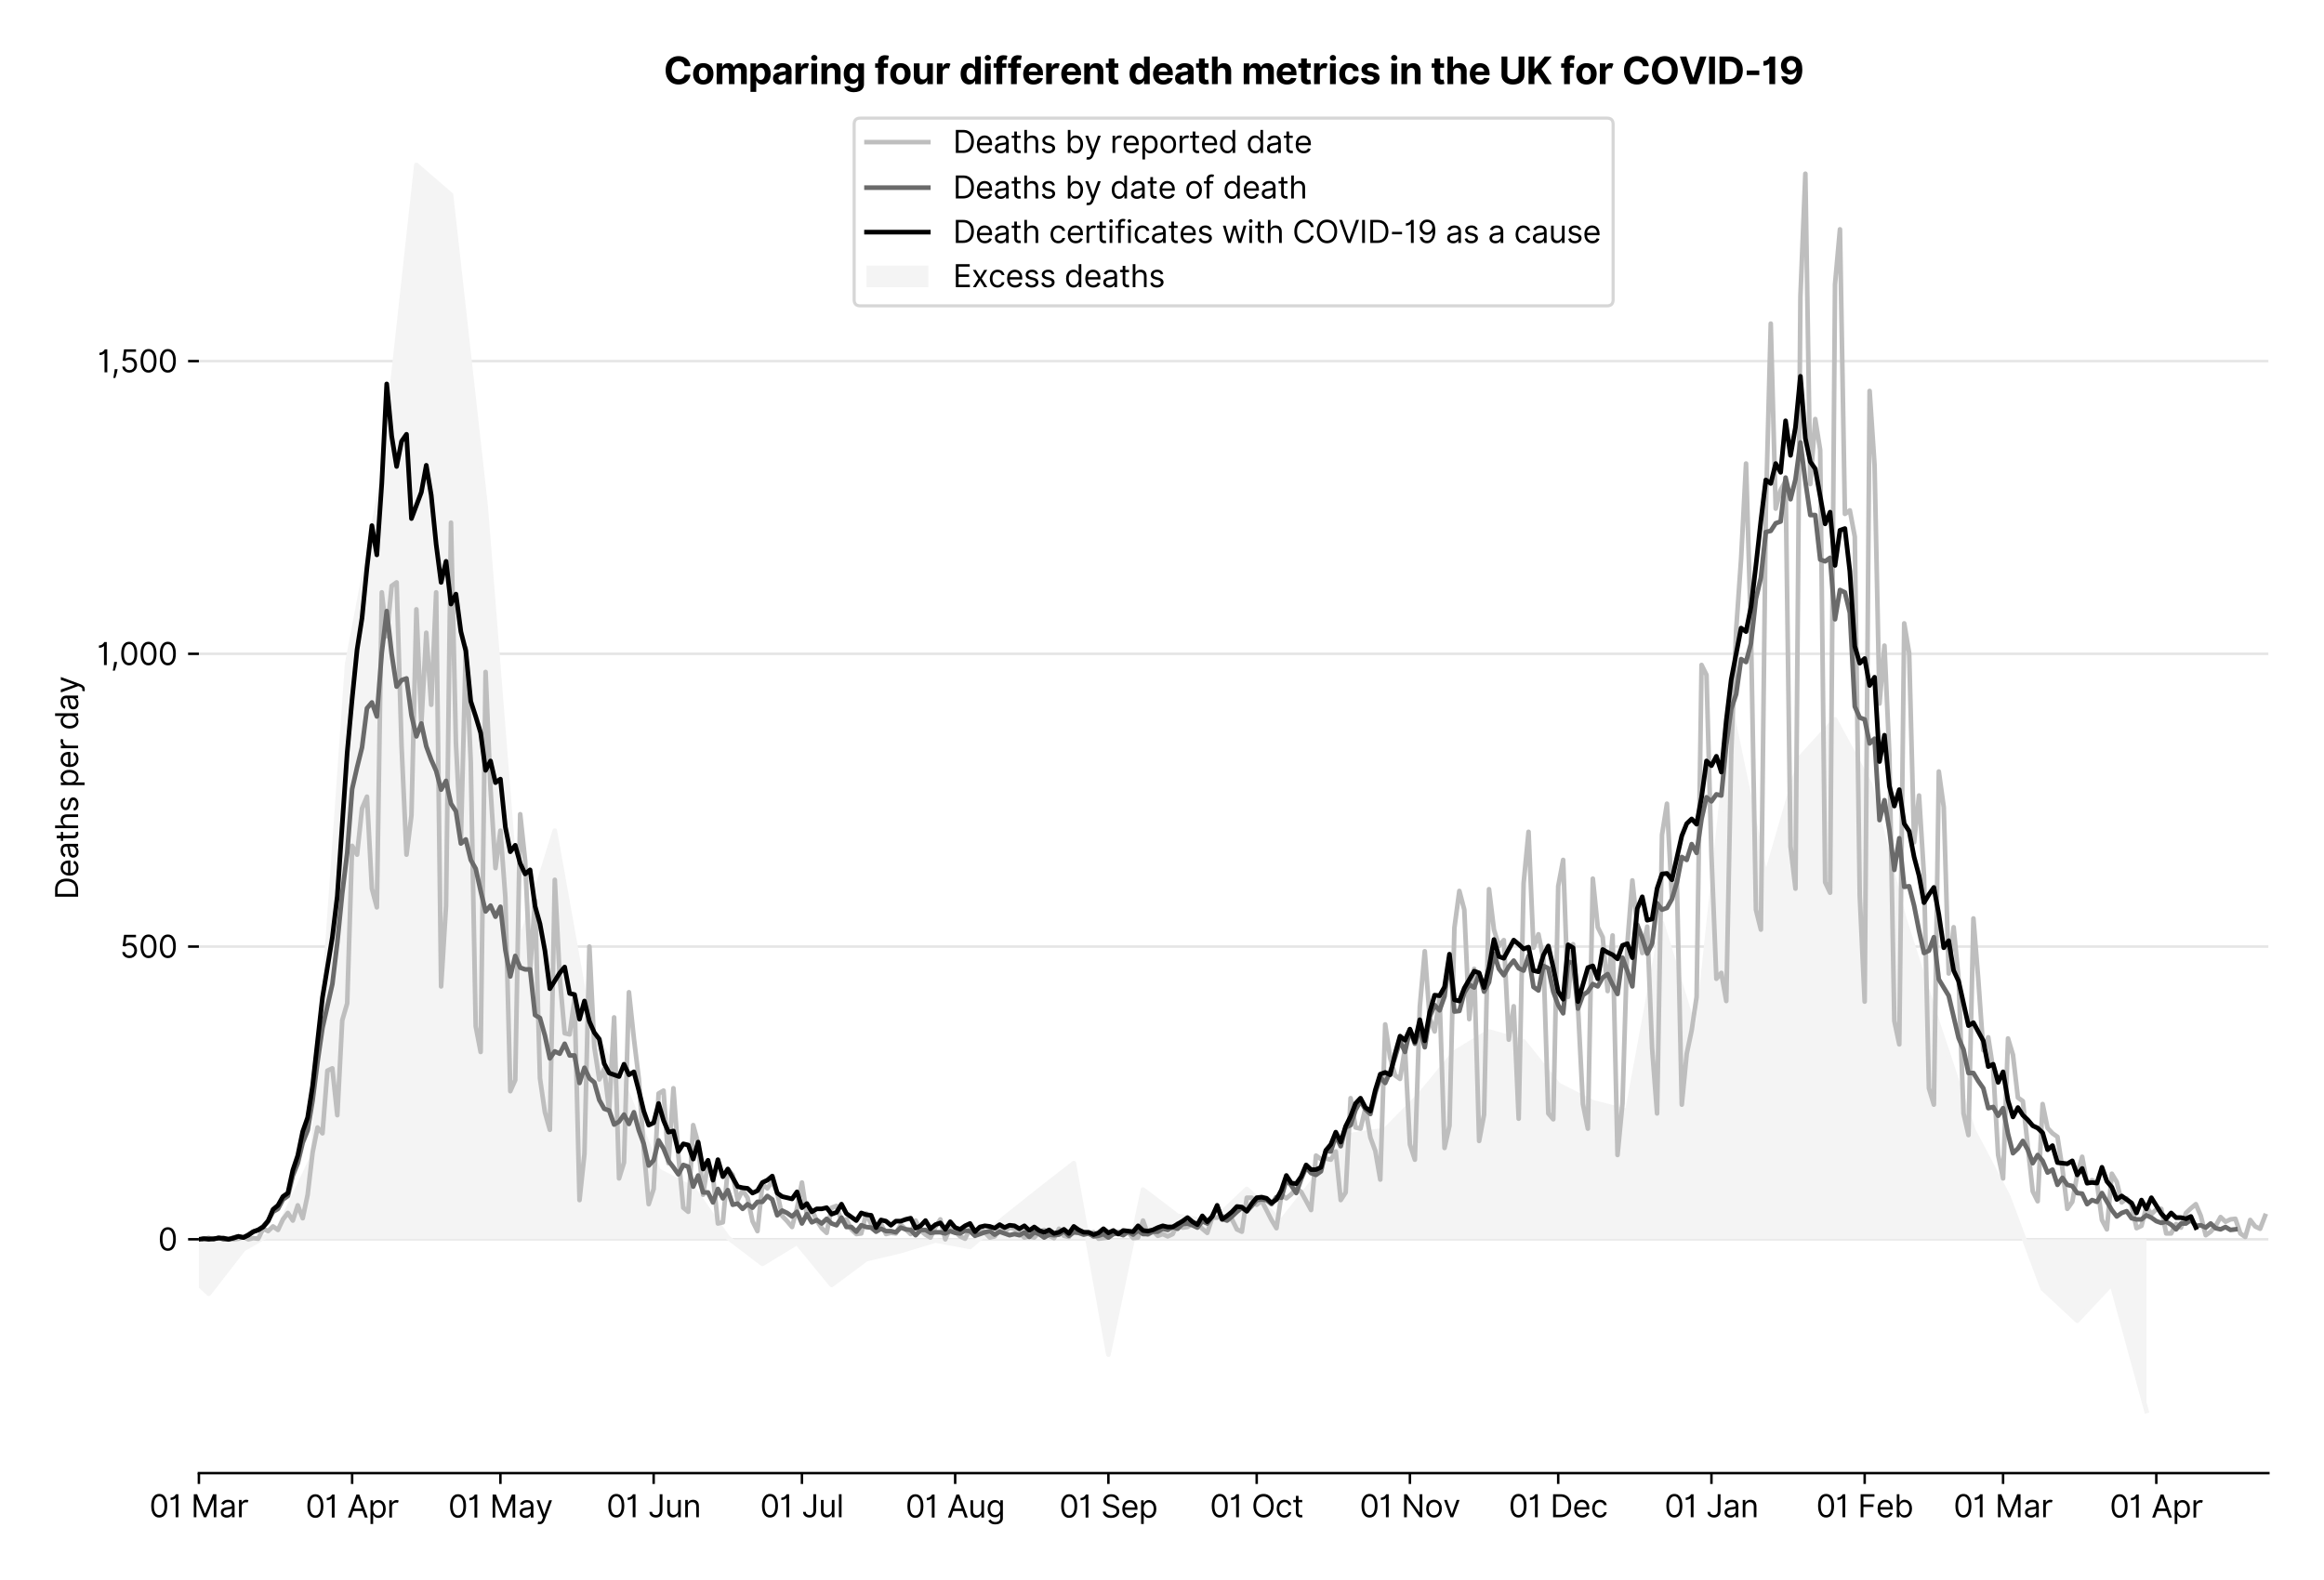 <?xml version="1.0" encoding="utf-8" standalone="no"?>
<!DOCTYPE svg PUBLIC "-//W3C//DTD SVG 1.1//EN"
  "http://www.w3.org/Graphics/SVG/1.1/DTD/svg11.dtd">
<svg version="1.1" viewBox="0 0 751.956 511.276" xmlns="http://www.w3.org/2000/svg" xmlns:xlink="http://www.w3.org/1999/xlink">
 <defs>
  <style type="text/css">*{stroke-linecap:butt;stroke-linejoin:round;}</style>
 </defs>
 <g id="figure_1">
  <g id="patch_1">
   <path d="M 0 511.276 
L 751.956 511.276 
L 751.956 0 
L 0 0 
z
" style="fill:#ffffff;"/>
  </g>
  <g id="axes_1">
   <g id="patch_2">
    <path d="M 64.356 476.745 
L 733.956 476.745 
L 733.956 33.225 
L 64.356 33.225 
z
" style="fill:#ffffff;"/>
   </g>
   <g id="matplotlib.axis_1">
    <g id="xtick_1">
     <g id="line2d_1">
      <defs>
       <path d="M 0 0 
L 0 3.5 
" id="maba35cf074" style="stroke:#000000;stroke-width:0.8;"/>
      </defs>
      <g>
       <use style="stroke:#000000;stroke-width:0.8;" x="64.356" xlink:href="#maba35cf074" y="476.745"/>
      </g>
     </g>
     <g id="text_1">
      <!-- 01 Mar -->
      <g transform="translate(48.32 491.018)scale(0.1 -0.1)">
       <defs>
        <path d="M 2000 -64 
Q 1230 -64 806 561 
Q 382 1186 382 2327 
Q 382 3459 809 4088 
Q 1236 4718 2000 4718 
Q 2764 4718 3191 4088 
Q 3618 3459 3618 2327 
Q 3618 1186 3194 561 
Q 2771 -64 2000 -64 
z
M 2000 436 
Q 2509 436 2791 927 
Q 3073 1418 3073 2327 
Q 3073 3234 2789 3730 
Q 2505 4227 2000 4227 
Q 1496 4227 1211 3730 
Q 927 3234 927 2327 
Q 927 1418 1210 927 
Q 1493 436 2000 436 
z
" id="Inter-Regular-30" transform="scale(0.016)"/>
        <path d="M 1973 4655 
L 1973 0 
L 1409 0 
L 1409 3836 
L 1373 3836 
Q 1341 3773 1209 3692 
Q 1077 3611 868 3551 
Q 659 3491 391 3491 
L 391 3964 
Q 661 3964 859 4061 
Q 1057 4159 1190 4291 
Q 1323 4423 1392 4529 
Q 1461 4636 1473 4655 
L 1973 4655 
z
" id="Inter-Regular-31" transform="scale(0.016)"/>
        <path id="Inter-Regular-20" transform="scale(0.016)"/>
        <path d="M 564 4655 
L 1236 4655 
L 2818 791 
L 2873 791 
L 4455 4655 
L 5127 4655 
L 5127 0 
L 4600 0 
L 4600 3536 
L 4555 3536 
L 3100 0 
L 2591 0 
L 1136 3536 
L 1091 3536 
L 1091 0 
L 564 0 
L 564 4655 
z
" id="Inter-Regular-4d" transform="scale(0.016)"/>
        <path d="M 1518 -82 
Q 1186 -82 916 44 
Q 646 170 486 410 
Q 327 650 327 991 
Q 327 1291 445 1478 
Q 564 1666 761 1773 
Q 959 1880 1199 1933 
Q 1439 1986 1682 2018 
Q 2000 2059 2199 2080 
Q 2398 2102 2490 2154 
Q 2582 2207 2582 2336 
L 2582 2355 
Q 2582 2691 2399 2877 
Q 2216 3064 1846 3064 
Q 1461 3064 1243 2895 
Q 1025 2727 936 2536 
L 427 2718 
Q 564 3036 792 3214 
Q 1021 3393 1292 3464 
Q 1564 3536 1827 3536 
Q 1996 3536 2215 3496 
Q 2434 3457 2640 3334 
Q 2846 3211 2982 2963 
Q 3118 2716 3118 2300 
L 3118 0 
L 2582 0 
L 2582 473 
L 2555 473 
Q 2500 359 2373 229 
Q 2246 100 2034 9 
Q 1823 -82 1518 -82 
z
M 1600 400 
Q 1918 400 2137 525 
Q 2357 650 2469 847 
Q 2582 1045 2582 1264 
L 2582 1755 
Q 2548 1714 2433 1681 
Q 2318 1648 2169 1624 
Q 2021 1600 1881 1583 
Q 1741 1566 1655 1555 
Q 1446 1527 1265 1467 
Q 1084 1407 974 1287 
Q 864 1168 864 964 
Q 864 684 1072 542 
Q 1280 400 1600 400 
z
" id="Inter-Regular-61" transform="scale(0.016)"/>
        <path d="M 491 0 
L 491 3491 
L 1009 3491 
L 1009 2964 
L 1046 2964 
Q 1139 3223 1389 3384 
Q 1639 3545 1955 3545 
Q 2100 3545 2209 3511 
Q 2318 3477 2400 3418 
L 2218 2964 
Q 2161 2993 2085 3010 
Q 2009 3027 1909 3027 
Q 1527 3027 1277 2794 
Q 1027 2561 1027 2209 
L 1027 0 
L 491 0 
z
" id="Inter-Regular-72" transform="scale(0.016)"/>
       </defs>
       <use xlink:href="#Inter-Regular-30"/>
       <use x="62.5" xlink:href="#Inter-Regular-31"/>
       <use x="106.676" xlink:href="#Inter-Regular-20"/>
       <use x="134.801" xlink:href="#Inter-Regular-4d"/>
       <use x="225.994" xlink:href="#Inter-Regular-61"/>
       <use x="282.386" xlink:href="#Inter-Regular-72"/>
      </g>
     </g>
    </g>
    <g id="xtick_2">
     <g id="line2d_2">
      <g>
       <use style="stroke:#000000;stroke-width:0.8;" x="113.936" xlink:href="#maba35cf074" y="476.745"/>
      </g>
     </g>
     <g id="text_2">
      <!-- 01 Apr -->
      <g transform="translate(98.851 491.117)scale(0.1 -0.1)">
       <defs>
        <path d="M 755 0 
L 164 0 
L 1873 4655 
L 2455 4655 
L 4164 0 
L 3573 0 
L 3105 1318 
L 1223 1318 
L 755 0 
z
M 1400 1818 
L 2927 1818 
L 2182 3918 
L 2146 3918 
L 1400 1818 
z
" id="Inter-Regular-41" transform="scale(0.016)"/>
        <path d="M 491 -1309 
L 491 3491 
L 1009 3491 
L 1009 2936 
L 1073 2936 
Q 1132 3027 1237 3169 
Q 1343 3311 1542 3423 
Q 1741 3536 2082 3536 
Q 2523 3536 2859 3315 
Q 3196 3095 3384 2690 
Q 3573 2286 3573 1736 
Q 3573 1182 3384 776 
Q 3196 370 2861 148 
Q 2527 -73 2091 -73 
Q 1755 -73 1552 39 
Q 1350 152 1241 296 
Q 1132 441 1073 536 
L 1027 536 
L 1027 -1309 
L 491 -1309 
z
M 1018 1745 
Q 1018 1152 1276 780 
Q 1534 409 2018 409 
Q 2355 409 2581 587 
Q 2807 766 2921 1069 
Q 3036 1373 3036 1745 
Q 3036 2114 2923 2410 
Q 2811 2707 2585 2881 
Q 2359 3055 2018 3055 
Q 1527 3055 1272 2693 
Q 1018 2332 1018 1745 
z
" id="Inter-Regular-70" transform="scale(0.016)"/>
       </defs>
       <use xlink:href="#Inter-Regular-30"/>
       <use x="62.5" xlink:href="#Inter-Regular-31"/>
       <use x="106.676" xlink:href="#Inter-Regular-20"/>
       <use x="134.801" xlink:href="#Inter-Regular-41"/>
       <use x="202.415" xlink:href="#Inter-Regular-70"/>
       <use x="263.352" xlink:href="#Inter-Regular-72"/>
      </g>
     </g>
    </g>
    <g id="xtick_3">
     <g id="line2d_3">
      <g>
       <use style="stroke:#000000;stroke-width:0.8;" x="161.916" xlink:href="#maba35cf074" y="476.745"/>
      </g>
     </g>
     <g id="text_3">
      <!-- 01 May -->
      <g transform="translate(145.013 491.117)scale(0.1 -0.1)">
       <defs>
        <path d="M 818 -1355 
Q 682 -1355 575 -1333 
Q 468 -1311 427 -1291 
L 564 -818 
Q 857 -893 1053 -814 
Q 1250 -736 1391 -345 
L 1509 -18 
L 218 3491 
L 800 3491 
L 1764 709 
L 1800 709 
L 2764 3491 
L 3346 3491 
L 1846 -564 
Q 1550 -1355 818 -1355 
z
" id="Inter-Regular-79" transform="scale(0.016)"/>
       </defs>
       <use xlink:href="#Inter-Regular-30"/>
       <use x="62.5" xlink:href="#Inter-Regular-31"/>
       <use x="106.676" xlink:href="#Inter-Regular-20"/>
       <use x="134.801" xlink:href="#Inter-Regular-4d"/>
       <use x="225.994" xlink:href="#Inter-Regular-61"/>
       <use x="282.386" xlink:href="#Inter-Regular-79"/>
      </g>
     </g>
    </g>
    <g id="xtick_4">
     <g id="line2d_4">
      <g>
       <use style="stroke:#000000;stroke-width:0.8;" x="211.496" xlink:href="#maba35cf074" y="476.745"/>
      </g>
     </g>
     <g id="text_4">
      <!-- 01 Jun -->
      <g transform="translate(196.212 491.018)scale(0.1 -0.1)">
       <defs>
        <path d="M 2346 4655 
L 2909 4655 
L 2909 1327 
Q 2909 657 2549 296 
Q 2189 -64 1582 -64 
Q 1200 -64 902 76 
Q 605 216 434 475 
Q 264 734 264 1091 
L 818 1091 
Q 818 795 1034 615 
Q 1250 436 1582 436 
Q 1948 436 2147 664 
Q 2346 893 2346 1327 
L 2346 4655 
z
" id="Inter-Regular-4a" transform="scale(0.016)"/>
        <path d="M 2691 1427 
L 2691 3491 
L 3227 3491 
L 3227 0 
L 2691 0 
L 2691 591 
L 2655 591 
Q 2532 325 2273 140 
Q 2014 -45 1618 -45 
Q 1127 -45 809 280 
Q 491 605 491 1273 
L 491 3491 
L 1027 3491 
L 1027 1309 
Q 1027 927 1242 700 
Q 1457 473 1791 473 
Q 1991 473 2199 575 
Q 2407 677 2549 888 
Q 2691 1100 2691 1427 
z
" id="Inter-Regular-75" transform="scale(0.016)"/>
        <path d="M 1027 2100 
L 1027 0 
L 491 0 
L 491 3491 
L 1009 3491 
L 1009 2945 
L 1055 2945 
Q 1177 3211 1427 3373 
Q 1677 3536 2073 3536 
Q 2602 3536 2928 3211 
Q 3255 2886 3255 2218 
L 3255 0 
L 2718 0 
L 2718 2182 
Q 2718 2593 2504 2824 
Q 2291 3055 1918 3055 
Q 1534 3055 1280 2806 
Q 1027 2557 1027 2100 
z
" id="Inter-Regular-6e" transform="scale(0.016)"/>
       </defs>
       <use xlink:href="#Inter-Regular-30"/>
       <use x="62.5" xlink:href="#Inter-Regular-31"/>
       <use x="106.676" xlink:href="#Inter-Regular-20"/>
       <use x="134.801" xlink:href="#Inter-Regular-4a"/>
       <use x="189.063" xlink:href="#Inter-Regular-75"/>
       <use x="247.159" xlink:href="#Inter-Regular-6e"/>
      </g>
     </g>
    </g>
    <g id="xtick_5">
     <g id="line2d_5">
      <g>
       <use style="stroke:#000000;stroke-width:0.8;" x="259.477" xlink:href="#maba35cf074" y="476.745"/>
      </g>
     </g>
     <g id="text_5">
      <!-- 01 Jul -->
      <g transform="translate(245.933 491.018)scale(0.1 -0.1)">
       <defs>
        <path d="M 1027 4655 
L 1027 0 
L 491 0 
L 491 4655 
L 1027 4655 
z
" id="Inter-Regular-6c" transform="scale(0.016)"/>
       </defs>
       <use xlink:href="#Inter-Regular-30"/>
       <use x="62.5" xlink:href="#Inter-Regular-31"/>
       <use x="106.676" xlink:href="#Inter-Regular-20"/>
       <use x="134.801" xlink:href="#Inter-Regular-4a"/>
       <use x="189.063" xlink:href="#Inter-Regular-75"/>
       <use x="247.159" xlink:href="#Inter-Regular-6c"/>
      </g>
     </g>
    </g>
    <g id="xtick_6">
     <g id="line2d_6">
      <g>
       <use style="stroke:#000000;stroke-width:0.8;" x="309.057" xlink:href="#maba35cf074" y="476.745"/>
      </g>
     </g>
     <g id="text_6">
      <!-- 01 Aug -->
      <g transform="translate(292.985 491.117)scale(0.1 -0.1)">
       <defs>
        <path d="M 1900 -1382 
Q 1316 -1382 976 -1169 
Q 636 -957 473 -682 
L 900 -382 
Q 973 -477 1084 -601 
Q 1196 -725 1390 -817 
Q 1584 -909 1900 -909 
Q 2323 -909 2598 -704 
Q 2873 -500 2873 -64 
L 2873 645 
L 2827 645 
Q 2768 550 2660 410 
Q 2552 270 2351 162 
Q 2150 55 1809 55 
Q 1386 55 1051 255 
Q 716 455 521 836 
Q 327 1218 327 1764 
Q 327 2300 516 2699 
Q 705 3098 1041 3317 
Q 1377 3536 1818 3536 
Q 2159 3536 2360 3423 
Q 2561 3311 2669 3169 
Q 2777 3027 2836 2936 
L 2891 2936 
L 2891 3491 
L 3409 3491 
L 3409 -100 
Q 3409 -550 3205 -833 
Q 3002 -1116 2660 -1249 
Q 2318 -1382 1900 -1382 
z
M 1882 536 
Q 2366 536 2624 864 
Q 2882 1193 2882 1773 
Q 2882 2339 2627 2697 
Q 2373 3055 1882 3055 
Q 1541 3055 1315 2882 
Q 1089 2709 976 2418 
Q 864 2127 864 1773 
Q 864 1227 1120 881 
Q 1377 536 1882 536 
z
" id="Inter-Regular-67" transform="scale(0.016)"/>
       </defs>
       <use xlink:href="#Inter-Regular-30"/>
       <use x="62.5" xlink:href="#Inter-Regular-31"/>
       <use x="106.676" xlink:href="#Inter-Regular-20"/>
       <use x="134.801" xlink:href="#Inter-Regular-41"/>
       <use x="202.415" xlink:href="#Inter-Regular-75"/>
       <use x="260.511" xlink:href="#Inter-Regular-67"/>
      </g>
     </g>
    </g>
    <g id="xtick_7">
     <g id="line2d_7">
      <g>
       <use style="stroke:#000000;stroke-width:0.8;" x="358.636" xlink:href="#maba35cf074" y="476.745"/>
      </g>
     </g>
     <g id="text_7">
      <!-- 01 Sep -->
      <g transform="translate(342.749 491.117)scale(0.1 -0.1)">
       <defs>
        <path d="M 3109 3491 
Q 3068 3836 2777 4027 
Q 2486 4218 2064 4218 
Q 1600 4218 1318 3999 
Q 1036 3780 1036 3445 
Q 1036 3195 1189 3042 
Q 1343 2889 1553 2803 
Q 1764 2718 1936 2673 
L 2409 2545 
Q 2591 2498 2815 2414 
Q 3039 2330 3244 2185 
Q 3450 2041 3584 1816 
Q 3718 1591 3718 1264 
Q 3718 886 3521 581 
Q 3325 277 2949 97 
Q 2573 -82 2036 -82 
Q 1286 -82 845 272 
Q 405 627 364 1200 
L 946 1200 
Q 968 936 1124 764 
Q 1280 593 1519 510 
Q 1759 427 2036 427 
Q 2359 427 2616 533 
Q 2873 639 3023 828 
Q 3173 1018 3173 1273 
Q 3173 1505 3043 1650 
Q 2914 1795 2702 1886 
Q 2491 1977 2246 2045 
L 1673 2209 
Q 1127 2366 809 2657 
Q 491 2948 491 3418 
Q 491 3809 703 4101 
Q 916 4393 1276 4555 
Q 1636 4718 2082 4718 
Q 2532 4718 2882 4558 
Q 3232 4398 3437 4120 
Q 3643 3843 3655 3491 
L 3109 3491 
z
" id="Inter-Regular-53" transform="scale(0.016)"/>
        <path d="M 1955 -73 
Q 1450 -73 1085 151 
Q 721 375 524 778 
Q 327 1182 327 1718 
Q 327 2255 524 2665 
Q 721 3075 1074 3305 
Q 1427 3536 1900 3536 
Q 2173 3536 2439 3445 
Q 2705 3355 2923 3151 
Q 3141 2948 3270 2614 
Q 3400 2280 3400 1791 
L 3400 1564 
L 866 1564 
Q 884 1005 1183 707 
Q 1482 409 1955 409 
Q 2271 409 2498 545 
Q 2725 682 2827 955 
L 3346 809 
Q 3223 414 2854 170 
Q 2486 -73 1955 -73 
z
M 866 2027 
L 2855 2027 
Q 2855 2470 2595 2762 
Q 2336 3055 1900 3055 
Q 1593 3055 1368 2911 
Q 1143 2768 1013 2533 
Q 884 2298 866 2027 
z
" id="Inter-Regular-65" transform="scale(0.016)"/>
       </defs>
       <use xlink:href="#Inter-Regular-30"/>
       <use x="62.5" xlink:href="#Inter-Regular-31"/>
       <use x="106.676" xlink:href="#Inter-Regular-20"/>
       <use x="134.801" xlink:href="#Inter-Regular-53"/>
       <use x="198.58" xlink:href="#Inter-Regular-65"/>
       <use x="256.818" xlink:href="#Inter-Regular-70"/>
      </g>
     </g>
    </g>
    <g id="xtick_8">
     <g id="line2d_8">
      <g>
       <use style="stroke:#000000;stroke-width:0.8;" x="406.617" xlink:href="#maba35cf074" y="476.745"/>
      </g>
     </g>
     <g id="text_8">
      <!-- 01 Oct -->
      <g transform="translate(391.461 491.018)scale(0.1 -0.1)">
       <defs>
        <path d="M 4491 2327 
Q 4491 1591 4225 1054 
Q 3959 518 3495 227 
Q 3032 -64 2436 -64 
Q 1841 -64 1377 227 
Q 914 518 648 1054 
Q 382 1591 382 2327 
Q 382 3064 648 3600 
Q 914 4136 1377 4427 
Q 1841 4718 2436 4718 
Q 3032 4718 3495 4427 
Q 3959 4136 4225 3600 
Q 4491 3064 4491 2327 
z
M 3946 2327 
Q 3946 2932 3744 3348 
Q 3543 3764 3201 3977 
Q 2859 4191 2436 4191 
Q 2014 4191 1672 3977 
Q 1330 3764 1128 3348 
Q 927 2932 927 2327 
Q 927 1723 1128 1307 
Q 1330 891 1672 677 
Q 2014 464 2436 464 
Q 2859 464 3201 677 
Q 3543 891 3744 1307 
Q 3946 1723 3946 2327 
z
" id="Inter-Regular-4f" transform="scale(0.016)"/>
        <path d="M 1909 -73 
Q 1418 -73 1063 159 
Q 709 391 518 798 
Q 327 1205 327 1727 
Q 327 2259 524 2667 
Q 721 3075 1074 3305 
Q 1427 3536 1900 3536 
Q 2268 3536 2563 3400 
Q 2859 3264 3047 3018 
Q 3236 2773 3282 2445 
L 2746 2445 
Q 2684 2684 2474 2869 
Q 2264 3055 1909 3055 
Q 1439 3055 1151 2697 
Q 864 2339 864 1745 
Q 864 1139 1148 774 
Q 1432 409 1909 409 
Q 2223 409 2447 570 
Q 2671 732 2746 1018 
L 3282 1018 
Q 3236 709 3058 462 
Q 2880 216 2588 71 
Q 2296 -73 1909 -73 
z
" id="Inter-Regular-63" transform="scale(0.016)"/>
        <path d="M 2009 3491 
L 2009 3036 
L 1264 3036 
L 1264 1000 
Q 1264 773 1331 660 
Q 1398 548 1503 510 
Q 1609 473 1727 473 
Q 1816 473 1873 483 
Q 1930 493 1964 500 
L 2073 18 
Q 2018 -2 1920 -23 
Q 1823 -45 1673 -45 
Q 1446 -45 1228 52 
Q 1011 150 869 350 
Q 727 550 727 855 
L 727 3036 
L 200 3036 
L 200 3491 
L 727 3491 
L 727 4327 
L 1264 4327 
L 1264 3491 
L 2009 3491 
z
" id="Inter-Regular-74" transform="scale(0.016)"/>
       </defs>
       <use xlink:href="#Inter-Regular-30"/>
       <use x="62.5" xlink:href="#Inter-Regular-31"/>
       <use x="106.676" xlink:href="#Inter-Regular-20"/>
       <use x="134.801" xlink:href="#Inter-Regular-4f"/>
       <use x="210.938" xlink:href="#Inter-Regular-63"/>
       <use x="266.761" xlink:href="#Inter-Regular-74"/>
      </g>
     </g>
    </g>
    <g id="xtick_9">
     <g id="line2d_9">
      <g>
       <use style="stroke:#000000;stroke-width:0.8;" x="456.197" xlink:href="#maba35cf074" y="476.745"/>
      </g>
     </g>
     <g id="text_9">
      <!-- 01 Nov -->
      <g transform="translate(439.925 491.018)scale(0.1 -0.1)">
       <defs>
        <path d="M 4255 4655 
L 4255 0 
L 3709 0 
L 1173 3655 
L 1127 3655 
L 1127 0 
L 564 0 
L 564 4655 
L 1109 4655 
L 3655 991 
L 3700 991 
L 3700 4655 
L 4255 4655 
z
" id="Inter-Regular-4e" transform="scale(0.016)"/>
        <path d="M 1909 -73 
Q 1436 -73 1080 152 
Q 725 377 526 781 
Q 327 1186 327 1727 
Q 327 2273 526 2679 
Q 725 3086 1080 3311 
Q 1436 3536 1909 3536 
Q 2382 3536 2737 3311 
Q 3093 3086 3292 2679 
Q 3491 2273 3491 1727 
Q 3491 1186 3292 781 
Q 3093 377 2737 152 
Q 2382 -73 1909 -73 
z
M 1909 409 
Q 2268 409 2500 593 
Q 2732 777 2843 1077 
Q 2955 1377 2955 1727 
Q 2955 2077 2843 2379 
Q 2732 2682 2500 2868 
Q 2268 3055 1909 3055 
Q 1550 3055 1318 2868 
Q 1086 2682 975 2379 
Q 864 2077 864 1727 
Q 864 1377 975 1077 
Q 1086 777 1318 593 
Q 1550 409 1909 409 
z
" id="Inter-Regular-6f" transform="scale(0.016)"/>
        <path d="M 3346 3491 
L 2055 0 
L 1509 0 
L 218 3491 
L 800 3491 
L 1764 709 
L 1800 709 
L 2764 3491 
L 3346 3491 
z
" id="Inter-Regular-76" transform="scale(0.016)"/>
       </defs>
       <use xlink:href="#Inter-Regular-30"/>
       <use x="62.5" xlink:href="#Inter-Regular-31"/>
       <use x="106.676" xlink:href="#Inter-Regular-20"/>
       <use x="134.801" xlink:href="#Inter-Regular-4e"/>
       <use x="210.085" xlink:href="#Inter-Regular-6f"/>
       <use x="269.744" xlink:href="#Inter-Regular-76"/>
      </g>
     </g>
    </g>
    <g id="xtick_10">
     <g id="line2d_10">
      <g>
       <use style="stroke:#000000;stroke-width:0.8;" x="504.177" xlink:href="#maba35cf074" y="476.745"/>
      </g>
     </g>
     <g id="text_10">
      <!-- 01 Dec -->
      <g transform="translate(488.14 491.018)scale(0.1 -0.1)">
       <defs>
        <path d="M 2000 0 
L 564 0 
L 564 4655 
L 2064 4655 
Q 2741 4655 3223 4376 
Q 3705 4098 3961 3578 
Q 4218 3059 4218 2336 
Q 4218 1609 3959 1085 
Q 3700 561 3204 280 
Q 2709 0 2000 0 
z
M 1127 500 
L 1964 500 
Q 2830 500 3251 992 
Q 3673 1484 3673 2336 
Q 3673 3182 3259 3668 
Q 2846 4155 2027 4155 
L 1127 4155 
L 1127 500 
z
" id="Inter-Regular-44" transform="scale(0.016)"/>
       </defs>
       <use xlink:href="#Inter-Regular-30"/>
       <use x="62.5" xlink:href="#Inter-Regular-31"/>
       <use x="106.676" xlink:href="#Inter-Regular-20"/>
       <use x="134.801" xlink:href="#Inter-Regular-44"/>
       <use x="206.676" xlink:href="#Inter-Regular-65"/>
       <use x="264.915" xlink:href="#Inter-Regular-63"/>
      </g>
     </g>
    </g>
    <g id="xtick_11">
     <g id="line2d_11">
      <g>
       <use style="stroke:#000000;stroke-width:0.8;" x="553.757" xlink:href="#maba35cf074" y="476.745"/>
      </g>
     </g>
     <g id="text_11">
      <!-- 01 Jan -->
      <g transform="translate(538.558 491.018)scale(0.1 -0.1)">
       <use xlink:href="#Inter-Regular-30"/>
       <use x="62.5" xlink:href="#Inter-Regular-31"/>
       <use x="106.676" xlink:href="#Inter-Regular-20"/>
       <use x="134.801" xlink:href="#Inter-Regular-4a"/>
       <use x="189.063" xlink:href="#Inter-Regular-61"/>
       <use x="245.455" xlink:href="#Inter-Regular-6e"/>
      </g>
     </g>
    </g>
    <g id="xtick_12">
     <g id="line2d_12">
      <g>
       <use style="stroke:#000000;stroke-width:0.8;" x="603.337" xlink:href="#maba35cf074" y="476.745"/>
      </g>
     </g>
     <g id="text_12">
      <!-- 01 Feb -->
      <g transform="translate(587.648 491.018)scale(0.1 -0.1)">
       <defs>
        <path d="M 564 0 
L 564 4655 
L 3355 4655 
L 3355 4155 
L 1127 4155 
L 1127 2582 
L 3146 2582 
L 3146 2082 
L 1127 2082 
L 1127 0 
L 564 0 
z
" id="Inter-Regular-46" transform="scale(0.016)"/>
        <path d="M 564 0 
L 564 4655 
L 1100 4655 
L 1100 2936 
L 1146 2936 
Q 1205 3027 1310 3169 
Q 1416 3311 1615 3423 
Q 1814 3536 2155 3536 
Q 2596 3536 2932 3315 
Q 3268 3095 3457 2690 
Q 3646 2286 3646 1736 
Q 3646 1182 3457 776 
Q 3268 370 2934 148 
Q 2600 -73 2164 -73 
Q 1827 -73 1625 39 
Q 1423 152 1314 296 
Q 1205 441 1146 536 
L 1082 536 
L 1082 0 
L 564 0 
z
M 1091 1745 
Q 1091 1152 1349 780 
Q 1607 409 2091 409 
Q 2427 409 2653 587 
Q 2880 766 2994 1069 
Q 3109 1373 3109 1745 
Q 3109 2114 2996 2410 
Q 2884 2707 2658 2881 
Q 2432 3055 2091 3055 
Q 1600 3055 1345 2693 
Q 1091 2332 1091 1745 
z
" id="Inter-Regular-62" transform="scale(0.016)"/>
       </defs>
       <use xlink:href="#Inter-Regular-30"/>
       <use x="62.5" xlink:href="#Inter-Regular-31"/>
       <use x="106.676" xlink:href="#Inter-Regular-20"/>
       <use x="134.801" xlink:href="#Inter-Regular-46"/>
       <use x="193.466" xlink:href="#Inter-Regular-65"/>
       <use x="251.705" xlink:href="#Inter-Regular-62"/>
      </g>
     </g>
    </g>
    <g id="xtick_13">
     <g id="line2d_13">
      <g>
       <use style="stroke:#000000;stroke-width:0.8;" x="648.118" xlink:href="#maba35cf074" y="476.745"/>
      </g>
     </g>
     <g id="text_13">
      <!-- 01 Mar -->
      <g transform="translate(632.082 491.018)scale(0.1 -0.1)">
       <use xlink:href="#Inter-Regular-30"/>
       <use x="62.5" xlink:href="#Inter-Regular-31"/>
       <use x="106.676" xlink:href="#Inter-Regular-20"/>
       <use x="134.801" xlink:href="#Inter-Regular-4d"/>
       <use x="225.994" xlink:href="#Inter-Regular-61"/>
       <use x="282.386" xlink:href="#Inter-Regular-72"/>
      </g>
     </g>
    </g>
    <g id="xtick_14">
     <g id="line2d_14">
      <g>
       <use style="stroke:#000000;stroke-width:0.8;" x="697.698" xlink:href="#maba35cf074" y="476.745"/>
      </g>
     </g>
     <g id="text_14">
      <!-- 01 Apr -->
      <g transform="translate(682.613 491.117)scale(0.1 -0.1)">
       <use xlink:href="#Inter-Regular-30"/>
       <use x="62.5" xlink:href="#Inter-Regular-31"/>
       <use x="106.676" xlink:href="#Inter-Regular-20"/>
       <use x="134.801" xlink:href="#Inter-Regular-41"/>
       <use x="202.415" xlink:href="#Inter-Regular-70"/>
       <use x="263.352" xlink:href="#Inter-Regular-72"/>
      </g>
     </g>
    </g>
   </g>
   <g id="matplotlib.axis_2">
    <g id="ytick_1">
     <g id="line2d_15">
      <path clip-path="url(#p733af20522)" d="M 64.356 401.069 
L 733.956 401.069 
" style="fill:none;stroke:#e5e5e5;stroke-linecap:square;stroke-width:0.8;"/>
     </g>
     <g id="line2d_16">
      <defs>
       <path d="M 0 0 
L -3.5 0 
" id="me75eba24cd" style="stroke:#000000;stroke-width:0.8;"/>
      </defs>
      <g>
       <use style="stroke:#000000;stroke-width:0.8;" x="64.356" xlink:href="#me75eba24cd" y="401.069"/>
      </g>
     </g>
     <g id="text_15">
      <!-- 0 -->
      <g transform="translate(51.106 404.706)scale(0.1 -0.1)">
       <use xlink:href="#Inter-Regular-30"/>
      </g>
     </g>
    </g>
    <g id="ytick_2">
     <g id="line2d_17">
      <path clip-path="url(#p733af20522)" d="M 64.356 306.332 
L 733.956 306.332 
" style="fill:none;stroke:#e5e5e5;stroke-linecap:square;stroke-width:0.8;"/>
     </g>
     <g id="line2d_18">
      <g>
       <use style="stroke:#000000;stroke-width:0.8;" x="64.356" xlink:href="#me75eba24cd" y="306.332"/>
      </g>
     </g>
     <g id="text_16">
      <!-- 500 -->
      <g transform="translate(38.777 309.969)scale(0.1 -0.1)">
       <defs>
        <path d="M 1936 -64 
Q 1536 -64 1216 95 
Q 896 255 702 532 
Q 509 809 491 1164 
L 1036 1164 
Q 1068 848 1324 642 
Q 1580 436 1936 436 
Q 2223 436 2447 570 
Q 2671 705 2799 940 
Q 2927 1175 2927 1473 
Q 2927 1777 2794 2017 
Q 2661 2257 2429 2395 
Q 2198 2534 1900 2536 
Q 1686 2539 1461 2472 
Q 1236 2405 1091 2300 
L 564 2364 
L 846 4655 
L 3264 4655 
L 3264 4155 
L 1318 4155 
L 1155 2782 
L 1182 2782 
Q 1325 2895 1541 2970 
Q 1757 3045 1991 3045 
Q 2418 3045 2753 2842 
Q 3089 2639 3281 2286 
Q 3473 1934 3473 1482 
Q 3473 1036 3274 687 
Q 3075 339 2727 137 
Q 2380 -64 1936 -64 
z
" id="Inter-Regular-35" transform="scale(0.016)"/>
       </defs>
       <use xlink:href="#Inter-Regular-35"/>
       <use x="60.795" xlink:href="#Inter-Regular-30"/>
       <use x="123.295" xlink:href="#Inter-Regular-30"/>
      </g>
     </g>
    </g>
    <g id="ytick_3">
     <g id="line2d_19">
      <path clip-path="url(#p733af20522)" d="M 64.356 211.596 
L 733.956 211.596 
" style="fill:none;stroke:#e5e5e5;stroke-linecap:square;stroke-width:0.8;"/>
     </g>
     <g id="line2d_20">
      <g>
       <use style="stroke:#000000;stroke-width:0.8;" x="64.356" xlink:href="#me75eba24cd" y="211.596"/>
      </g>
     </g>
     <g id="text_17">
      <!-- 1,000 -->
      <g transform="translate(31.391 215.232)scale(0.1 -0.1)">
       <defs>
        <path d="M 1291 636 
L 1255 391 
Q 1216 132 1137 -163 
Q 1059 -459 975 -720 
Q 891 -982 836 -1136 
L 427 -1136 
Q 457 -991 504 -752 
Q 552 -514 601 -219 
Q 650 75 682 382 
L 709 636 
L 1291 636 
z
" id="Inter-Regular-2c" transform="scale(0.016)"/>
       </defs>
       <use xlink:href="#Inter-Regular-31"/>
       <use x="44.176" xlink:href="#Inter-Regular-2c"/>
       <use x="72.159" xlink:href="#Inter-Regular-30"/>
       <use x="134.659" xlink:href="#Inter-Regular-30"/>
       <use x="197.159" xlink:href="#Inter-Regular-30"/>
      </g>
     </g>
    </g>
    <g id="ytick_4">
     <g id="line2d_21">
      <path clip-path="url(#p733af20522)" d="M 64.356 116.859 
L 733.956 116.859 
" style="fill:none;stroke:#e5e5e5;stroke-linecap:square;stroke-width:0.8;"/>
     </g>
     <g id="line2d_22">
      <g>
       <use style="stroke:#000000;stroke-width:0.8;" x="64.356" xlink:href="#me75eba24cd" y="116.859"/>
      </g>
     </g>
     <g id="text_18">
      <!-- 1,500 -->
      <g transform="translate(31.561 120.495)scale(0.1 -0.1)">
       <use xlink:href="#Inter-Regular-31"/>
       <use x="44.176" xlink:href="#Inter-Regular-2c"/>
       <use x="72.159" xlink:href="#Inter-Regular-35"/>
       <use x="132.955" xlink:href="#Inter-Regular-30"/>
       <use x="195.455" xlink:href="#Inter-Regular-30"/>
      </g>
     </g>
    </g>
    <g id="text_19">
     <!-- Deaths per day -->
     <g transform="translate(25.273 291.094)rotate(-90)scale(0.1 -0.1)">
      <defs>
       <path d="M 1027 2100 
L 1027 0 
L 491 0 
L 491 4655 
L 1027 4655 
L 1027 2945 
L 1073 2945 
Q 1196 3216 1442 3376 
Q 1689 3536 2100 3536 
Q 2636 3536 2963 3213 
Q 3291 2891 3291 2218 
L 3291 0 
L 2755 0 
L 2755 2182 
Q 2755 2598 2540 2826 
Q 2325 3055 1946 3055 
Q 1548 3055 1287 2806 
Q 1027 2557 1027 2100 
z
" id="Inter-Regular-68" transform="scale(0.016)"/>
       <path d="M 2964 2709 
L 2482 2573 
Q 2411 2755 2245 2914 
Q 2080 3073 1727 3073 
Q 1407 3073 1194 2926 
Q 982 2780 982 2555 
Q 982 2355 1127 2239 
Q 1273 2123 1582 2045 
L 2100 1918 
Q 3027 1691 3027 973 
Q 3027 673 2855 436 
Q 2684 200 2377 63 
Q 2071 -73 1664 -73 
Q 1130 -73 780 159 
Q 430 391 336 836 
L 846 964 
Q 989 400 1655 400 
Q 2030 400 2251 560 
Q 2473 720 2473 945 
Q 2473 1316 1955 1436 
L 1373 1573 
Q 893 1686 669 1926 
Q 446 2166 446 2527 
Q 446 2823 613 3050 
Q 780 3277 1069 3406 
Q 1359 3536 1727 3536 
Q 2246 3536 2542 3309 
Q 2839 3082 2964 2709 
z
" id="Inter-Regular-73" transform="scale(0.016)"/>
       <path d="M 1809 -73 
Q 1373 -73 1039 148 
Q 705 370 516 776 
Q 327 1182 327 1736 
Q 327 2286 516 2690 
Q 705 3095 1041 3315 
Q 1377 3536 1818 3536 
Q 2159 3536 2358 3423 
Q 2557 3311 2662 3169 
Q 2768 3027 2827 2936 
L 2873 2936 
L 2873 4655 
L 3409 4655 
L 3409 0 
L 2891 0 
L 2891 536 
L 2827 536 
Q 2768 441 2659 296 
Q 2550 152 2348 39 
Q 2146 -73 1809 -73 
z
M 1882 409 
Q 2366 409 2624 780 
Q 2882 1152 2882 1745 
Q 2882 2332 2627 2693 
Q 2373 3055 1882 3055 
Q 1541 3055 1315 2881 
Q 1089 2707 976 2410 
Q 864 2114 864 1745 
Q 864 1373 978 1069 
Q 1093 766 1319 587 
Q 1546 409 1882 409 
z
" id="Inter-Regular-64" transform="scale(0.016)"/>
      </defs>
      <use xlink:href="#Inter-Regular-44"/>
      <use x="71.875" xlink:href="#Inter-Regular-65"/>
      <use x="130.114" xlink:href="#Inter-Regular-61"/>
      <use x="186.506" xlink:href="#Inter-Regular-74"/>
      <use x="222.869" xlink:href="#Inter-Regular-68"/>
      <use x="281.96" xlink:href="#Inter-Regular-73"/>
      <use x="334.233" xlink:href="#Inter-Regular-20"/>
      <use x="362.358" xlink:href="#Inter-Regular-70"/>
      <use x="423.296" xlink:href="#Inter-Regular-65"/>
      <use x="481.534" xlink:href="#Inter-Regular-72"/>
      <use x="519.886" xlink:href="#Inter-Regular-20"/>
      <use x="548.011" xlink:href="#Inter-Regular-64"/>
      <use x="610.085" xlink:href="#Inter-Regular-61"/>
      <use x="666.477" xlink:href="#Inter-Regular-79"/>
     </g>
    </g>
   </g>
   <g id="PolyCollection_1">
    <path clip-path="url(#p733af20522)" d="M -33.204 401.069 
L -33.204 401.069 
L -22.009 401.069 
L -10.813 401.069 
L 0.382 401.069 
L 11.578 401.069 
L 22.773 401.069 
L 33.969 401.069 
L 45.164 401.069 
L 56.36 401.069 
L 67.555 401.069 
L 78.75 401.069 
L 89.946 401.069 
L 101.141 401.069 
L 112.337 401.069 
L 123.532 401.069 
L 134.728 401.069 
L 145.923 401.069 
L 157.118 401.069 
L 168.314 401.069 
L 179.509 401.069 
L 190.705 401.069 
L 201.9 401.069 
L 213.096 401.069 
L 224.291 401.069 
L 235.487 401.069 
L 246.682 401.069 
L 257.877 401.069 
L 269.073 401.069 
L 280.268 401.069 
L 291.464 401.069 
L 302.659 401.069 
L 313.855 401.069 
L 325.05 401.069 
L 336.245 401.069 
L 347.441 401.069 
L 358.636 401.069 
L 369.832 401.069 
L 381.027 401.069 
L 392.223 401.069 
L 403.418 401.069 
L 414.614 401.069 
L 425.809 401.069 
L 437.004 401.069 
L 448.2 401.069 
L 459.395 401.069 
L 470.591 401.069 
L 481.786 401.069 
L 492.982 401.069 
L 504.177 401.069 
L 515.372 401.069 
L 526.568 401.069 
L 537.763 401.069 
L 548.959 401.069 
L 560.154 401.069 
L 571.35 401.069 
L 582.545 401.069 
L 593.741 401.069 
L 604.936 401.069 
L 616.131 401.069 
L 627.327 401.069 
L 638.522 401.069 
L 649.718 401.069 
L 660.913 401.069 
L 672.109 401.069 
L 683.304 401.069 
L 694.499 401.069 
L 694.499 401.069 
L 694.499 456.585 
L 683.304 415.469 
L 672.109 427.406 
L 660.913 416.985 
L 649.718 387.048 
L 638.522 365.827 
L 627.327 332.101 
L 616.131 297.238 
L 604.936 253.469 
L 593.741 232.817 
L 582.545 245.132 
L 571.35 283.785 
L 560.154 229.785 
L 548.959 335.511 
L 537.763 298.753 
L 526.568 359.574 
L 515.372 356.732 
L 504.177 351.048 
L 492.982 337.027 
L 481.786 333.806 
L 470.591 340.627 
L 459.395 354.269 
L 448.2 365.638 
L 437.004 367.343 
L 425.809 380.985 
L 414.614 395.196 
L 403.418 384.774 
L 392.223 395.385 
L 381.027 393.49 
L 369.832 384.964 
L 358.636 438.396 
L 347.441 376.438 
L 336.245 385.153 
L 325.05 394.059 
L 313.855 403.532 
L 302.659 401.448 
L 291.464 404.859 
L 280.268 407.511 
L 269.073 415.848 
L 257.877 402.206 
L 246.682 409.027 
L 235.487 400.501 
L 224.291 384.585 
L 213.096 378.901 
L 201.9 351.048 
L 190.705 331.532 
L 179.509 268.817 
L 168.314 305.006 
L 157.118 163.659 
L 145.923 63.048 
L 134.728 53.385 
L 123.532 155.701 
L 112.337 214.817 
L 101.141 374.353 
L 89.946 397.848 
L 78.75 404.29 
L 67.555 418.69 
L 56.36 408.269 
L 45.164 419.827 
L 33.969 418.311 
L 22.773 422.29 
L 11.578 417.174 
L 0.382 424.185 
L -10.813 407.322 
L -22.009 392.543 
L -33.204 399.743 
z
" style="fill:#f4f4f4;"/>
   </g>
   <g id="line2d_23">
    <path clip-path="url(#p733af20522)" d="M -1 422.103 
L 0.382 424.185 
L 11.578 417.174 
L 22.773 422.29 
L 33.969 418.311 
L 45.164 419.827 
L 56.36 408.269 
L 67.555 418.69 
L 78.75 404.29 
L 89.946 397.848 
L 101.141 374.353 
L 112.337 214.817 
L 123.532 155.701 
L 134.728 53.385 
L 145.923 63.048 
L 157.118 163.659 
L 168.314 305.006 
L 179.509 268.817 
L 190.705 331.532 
L 201.9 351.048 
L 213.096 378.901 
L 224.291 384.585 
L 235.487 400.501 
L 246.682 409.027 
L 257.877 402.206 
L 269.073 415.848 
L 280.268 407.511 
L 291.464 404.859 
L 302.659 401.448 
L 313.855 403.532 
L 325.05 394.059 
L 336.245 385.153 
L 347.441 376.438 
L 358.636 438.396 
L 369.832 384.964 
L 381.027 393.49 
L 392.223 395.385 
L 403.418 384.774 
L 414.614 395.196 
L 425.809 380.985 
L 437.004 367.343 
L 448.2 365.638 
L 459.395 354.269 
L 470.591 340.627 
L 481.786 333.806 
L 492.982 337.027 
L 504.177 351.048 
L 515.372 356.732 
L 526.568 359.574 
L 537.763 298.753 
L 548.959 335.511 
L 560.154 229.785 
L 571.35 283.785 
L 582.545 245.132 
L 593.741 232.817 
L 604.936 253.469 
L 616.131 297.238 
L 627.327 332.101 
L 638.522 365.827 
L 649.718 387.048 
L 660.913 416.985 
L 672.109 427.406 
L 683.304 415.469 
L 694.499 456.585 
" style="fill:none;stroke:#f4f4f4;stroke-linecap:square;stroke-width:1.5;"/>
   </g>
   <g id="line2d_24">
    <path clip-path="url(#p733af20522)" d="M 72.353 400.88 
L 73.952 400.88 
L 75.552 401.069 
L 77.151 400.88 
L 78.75 400.311 
L 80.35 401.069 
L 81.949 400.69 
L 83.548 400.88 
L 85.148 397.659 
L 86.747 398.417 
L 88.346 396.901 
L 89.946 398.038 
L 91.545 394.627 
L 93.145 392.543 
L 94.744 395.006 
L 96.343 390.08 
L 97.943 394.248 
L 99.542 386.669 
L 101.141 373.027 
L 102.741 364.88 
L 104.34 366.774 
L 105.939 346.501 
L 107.539 345.743 
L 109.138 360.901 
L 110.737 330.206 
L 112.337 324.711 
L 113.936 273.743 
L 115.535 276.585 
L 117.135 261.617 
L 118.734 257.827 
L 120.333 287.574 
L 121.933 293.638 
L 123.532 191.701 
L 125.131 205.911 
L 126.731 189.617 
L 128.33 188.48 
L 129.93 241.343 
L 131.529 276.585 
L 133.128 263.89 
L 134.728 197.196 
L 136.327 234.332 
L 137.926 204.774 
L 139.526 228.08 
L 141.125 191.701 
L 142.724 319.217 
L 144.324 293.069 
L 145.923 169.153 
L 147.522 240.585 
L 149.122 271.848 
L 150.721 209.701 
L 152.32 246.648 
L 153.92 332.101 
L 155.519 340.438 
L 157.118 217.469 
L 158.718 255.364 
L 160.317 280.943 
L 161.916 268.817 
L 163.516 290.417 
L 165.115 353.132 
L 166.715 349.532 
L 168.314 263.511 
L 169.913 278.48 
L 171.513 314.29 
L 173.112 291.364 
L 174.711 348.964 
L 176.311 359.953 
L 177.91 365.638 
L 179.509 284.732 
L 181.109 316.374 
L 182.708 334.374 
L 184.307 334.753 
L 185.907 323.196 
L 187.506 388.374 
L 189.105 373.406 
L 190.705 306.332 
L 192.304 338.922 
L 193.903 349.343 
L 195.503 345.932 
L 197.102 359.385 
L 198.702 329.259 
L 200.301 381.364 
L 201.9 376.248 
L 203.5 321.111 
L 205.099 336.08 
L 206.698 349.153 
L 208.298 371.89 
L 209.897 389.701 
L 211.496 384.774 
L 213.096 353.89 
L 214.695 352.943 
L 216.294 376.438 
L 217.894 352.185 
L 219.493 373.974 
L 221.092 390.838 
L 222.692 392.164 
L 224.291 364.122 
L 225.89 369.996 
L 227.49 386.669 
L 229.089 376.248 
L 230.688 380.796 
L 232.288 395.953 
L 233.887 395.574 
L 235.487 378.332 
L 237.086 380.227 
L 238.685 388.374 
L 240.285 385.153 
L 241.884 387.617 
L 243.483 395.196 
L 245.083 398.417 
L 246.682 383.259 
L 248.281 384.585 
L 249.881 382.311 
L 251.48 386.101 
L 253.079 393.49 
L 254.679 395.196 
L 256.278 397.09 
L 257.877 391.027 
L 259.477 382.69 
L 261.076 393.301 
L 262.675 391.596 
L 264.275 395.006 
L 265.874 397.469 
L 267.473 398.985 
L 269.073 390.838 
L 270.672 390.269 
L 272.272 395.196 
L 273.871 394.627 
L 275.47 397.848 
L 277.07 399.364 
L 278.669 399.174 
L 280.268 392.732 
L 281.868 396.143 
L 283.467 396.522 
L 285.066 396.143 
L 286.666 399.364 
L 288.265 398.985 
L 289.864 399.174 
L 291.464 396.332 
L 294.662 399.364 
L 296.262 395.006 
L 297.861 398.227 
L 299.46 399.553 
L 301.06 400.501 
L 302.659 397.09 
L 304.259 394.627 
L 305.858 401.069 
L 307.457 397.28 
L 309.057 398.606 
L 310.656 400.122 
L 312.255 400.88 
L 313.855 397.659 
L 315.454 398.417 
L 317.053 397.659 
L 318.653 398.796 
L 320.252 400.501 
L 321.851 400.122 
L 323.451 397.659 
L 325.05 398.606 
L 326.649 397.28 
L 328.249 397.659 
L 329.848 398.985 
L 331.447 400.501 
L 333.047 400.122 
L 334.646 400.501 
L 336.245 398.796 
L 337.845 398.038 
L 339.444 399.932 
L 341.044 400.69 
L 342.643 397.659 
L 344.242 399.932 
L 345.842 400.311 
L 347.441 398.038 
L 349.04 398.038 
L 350.64 398.796 
L 352.239 399.364 
L 353.838 398.796 
L 355.438 400.88 
L 358.636 400.501 
L 360.236 399.174 
L 361.835 398.606 
L 363.434 399.174 
L 365.034 398.796 
L 366.633 400.69 
L 368.232 400.501 
L 369.832 395.006 
L 371.431 399.553 
L 373.03 398.417 
L 374.63 399.932 
L 376.229 399.364 
L 377.829 400.122 
L 379.428 399.364 
L 381.027 395.953 
L 382.627 397.28 
L 384.226 397.09 
L 385.825 395.953 
L 387.425 395.953 
L 389.024 397.659 
L 390.623 398.985 
L 392.223 394.059 
L 393.822 394.059 
L 395.421 393.49 
L 397.021 394.438 
L 398.62 394.627 
L 400.219 397.848 
L 401.819 398.606 
L 403.418 387.617 
L 405.017 387.617 
L 406.617 389.89 
L 408.216 388.564 
L 411.415 394.817 
L 413.014 397.469 
L 414.614 386.669 
L 416.213 387.806 
L 417.812 386.48 
L 419.412 384.585 
L 421.011 385.722 
L 424.21 391.596 
L 425.809 373.974 
L 427.408 375.111 
L 429.008 374.922 
L 430.607 375.301 
L 432.206 372.648 
L 433.806 388.374 
L 435.405 385.911 
L 437.004 355.406 
L 438.604 364.88 
L 440.203 365.259 
L 441.802 358.627 
L 443.402 368.101 
L 445.001 372.459 
L 446.601 381.743 
L 448.2 331.532 
L 449.799 342.332 
L 451.399 348.017 
L 452.998 349.153 
L 454.597 339.301 
L 456.197 370.374 
L 457.796 375.301 
L 459.395 325.848 
L 460.995 307.848 
L 462.594 329.448 
L 464.193 333.806 
L 465.793 322.817 
L 467.392 371.511 
L 468.991 364.311 
L 470.591 300.269 
L 472.19 288.332 
L 473.789 294.396 
L 475.389 329.827 
L 476.988 313.532 
L 478.587 369.238 
L 480.187 360.711 
L 481.786 287.764 
L 483.386 300.838 
L 484.985 306.143 
L 486.584 304.248 
L 488.184 336.459 
L 489.783 325.659 
L 491.382 362.038 
L 492.982 285.869 
L 494.581 269.196 
L 496.18 306.711 
L 497.78 302.353 
L 499.379 310.311 
L 500.978 360.332 
L 502.578 362.227 
L 504.177 286.817 
L 505.776 278.29 
L 507.376 322.627 
L 508.975 305.574 
L 510.574 325.848 
L 512.174 357.301 
L 513.773 365.259 
L 515.372 284.353 
L 516.972 300.08 
L 518.571 303.301 
L 520.171 320.732 
L 521.77 302.732 
L 523.369 373.785 
L 524.969 357.111 
L 526.568 305.196 
L 528.167 284.922 
L 529.767 300.269 
L 531.366 308.417 
L 532.965 299.89 
L 534.565 339.301 
L 536.164 360.332 
L 537.763 270.143 
L 539.363 260.101 
L 540.962 290.227 
L 542.561 284.922 
L 544.161 357.49 
L 545.76 341.006 
L 547.359 333.427 
L 548.959 322.627 
L 550.558 215.196 
L 552.157 218.417 
L 553.757 276.774 
L 555.356 316.753 
L 556.956 314.859 
L 558.555 323.953 
L 560.154 243.806 
L 561.754 203.827 
L 563.353 180.901 
L 564.952 150.017 
L 566.552 204.964 
L 568.151 294.396 
L 569.75 300.838 
L 571.35 165.553 
L 572.949 104.732 
L 574.548 164.606 
L 576.148 158.543 
L 577.747 155.701 
L 579.346 273.932 
L 580.946 287.574 
L 582.545 96.017 
L 584.144 56.227 
L 585.744 156.648 
L 587.343 135.617 
L 588.943 145.659 
L 590.542 285.49 
L 592.141 288.901 
L 593.741 92.038 
L 595.34 74.227 
L 596.939 166.311 
L 598.539 165.174 
L 600.138 173.701 
L 601.737 289.848 
L 603.337 324.143 
L 604.936 126.522 
L 606.535 150.585 
L 608.135 227.701 
L 609.734 208.943 
L 611.333 244.185 
L 612.933 330.396 
L 614.532 337.974 
L 616.131 201.743 
L 617.731 211.406 
L 619.33 272.606 
L 620.929 257.448 
L 622.529 283.406 
L 624.128 352.185 
L 625.728 357.49 
L 627.327 249.68 
L 628.926 261.238 
L 630.526 315.048 
L 632.125 300.08 
L 633.724 316.753 
L 635.324 360.332 
L 636.923 367.343 
L 638.522 297.238 
L 640.122 317.322 
L 641.721 339.869 
L 643.32 335.701 
L 644.92 346.122 
L 646.519 373.785 
L 648.118 381.364 
L 649.718 336.08 
L 651.317 341.385 
L 652.916 355.217 
L 654.516 356.353 
L 657.714 385.532 
L 659.314 388.753 
L 660.913 357.301 
L 662.513 365.069 
L 664.112 366.774 
L 665.711 367.911 
L 667.311 378.143 
L 668.91 391.217 
L 670.509 388.943 
L 672.109 380.227 
L 673.708 374.353 
L 675.307 383.069 
L 676.907 381.932 
L 678.506 382.88 
L 680.105 394.817 
L 681.705 397.848 
L 683.304 379.848 
L 684.903 382.501 
L 686.503 389.132 
L 688.102 387.806 
L 689.701 390.08 
L 691.301 397.469 
L 692.9 396.711 
L 694.499 390.459 
L 696.099 392.922 
L 697.698 391.406 
L 699.298 391.217 
L 700.897 399.174 
L 702.496 399.174 
L 704.096 396.143 
L 705.695 397.28 
L 707.294 392.543 
L 708.894 391.027 
L 710.493 389.701 
L 712.092 393.49 
L 713.692 399.743 
L 715.291 398.606 
L 716.89 396.711 
L 718.49 393.869 
L 720.089 395.385 
L 721.688 394.627 
L 723.288 394.438 
L 724.887 399.174 
L 726.486 400.311 
L 728.086 394.817 
L 729.685 396.901 
L 731.285 397.659 
L 732.884 393.49 
L 732.884 393.49 
" style="fill:none;stroke:#bebebe;stroke-linecap:square;stroke-width:1.5;"/>
   </g>
   <g id="line2d_25">
    <path clip-path="url(#p733af20522)" d="M 65.956 400.88 
L 67.555 400.69 
L 69.154 401.069 
L 70.754 400.501 
L 72.353 401.069 
L 73.952 401.069 
L 75.552 400.501 
L 77.151 400.122 
L 78.75 400.501 
L 81.949 398.606 
L 83.548 398.038 
L 85.148 396.901 
L 86.747 395.006 
L 88.346 392.164 
L 89.946 391.217 
L 91.545 388.185 
L 93.145 387.048 
L 94.744 380.417 
L 96.343 376.438 
L 97.943 369.806 
L 99.542 365.827 
L 101.141 356.164 
L 102.741 343.659 
L 104.34 332.669 
L 107.539 318.459 
L 109.138 305.006 
L 110.737 289.09 
L 112.337 276.017 
L 113.936 255.364 
L 115.535 248.353 
L 117.135 241.911 
L 118.734 229.217 
L 120.333 227.322 
L 121.933 231.869 
L 123.532 211.217 
L 125.131 197.764 
L 126.731 211.596 
L 128.33 222.206 
L 129.93 220.122 
L 131.529 219.553 
L 133.128 231.49 
L 134.728 238.311 
L 136.327 234.143 
L 137.926 241.532 
L 139.526 245.89 
L 141.125 249.49 
L 142.724 255.553 
L 144.324 252.711 
L 145.923 260.101 
L 147.522 262.564 
L 149.122 272.985 
L 150.721 271.659 
L 152.32 278.29 
L 153.92 281.132 
L 155.519 288.332 
L 157.118 294.964 
L 158.718 293.069 
L 160.317 296.669 
L 161.916 293.448 
L 163.516 307.469 
L 165.115 315.996 
L 166.715 309.364 
L 168.314 313.153 
L 169.913 313.722 
L 171.513 313.722 
L 173.112 328.501 
L 174.711 329.448 
L 176.311 335.132 
L 177.91 342.522 
L 179.509 340.248 
L 181.109 341.006 
L 182.708 337.785 
L 184.307 341.574 
L 185.907 341.574 
L 187.506 350.48 
L 189.105 345.553 
L 190.705 348.964 
L 192.304 350.29 
L 193.903 355.974 
L 195.503 358.817 
L 197.102 359.385 
L 198.702 363.932 
L 200.301 362.985 
L 201.9 360.711 
L 203.5 363.743 
L 205.099 359.953 
L 206.698 365.827 
L 208.298 370.185 
L 209.897 377.196 
L 211.496 375.49 
L 213.096 369.048 
L 214.695 371.701 
L 216.294 375.68 
L 217.894 377.764 
L 219.493 380.038 
L 221.092 377.006 
L 222.692 377.574 
L 224.291 384.017 
L 225.89 380.417 
L 227.49 385.911 
L 229.089 385.911 
L 230.688 389.132 
L 232.288 384.774 
L 233.887 387.806 
L 235.487 385.153 
L 237.086 389.89 
L 238.685 389.511 
L 240.285 391.217 
L 241.884 389.701 
L 243.483 390.838 
L 245.083 388.943 
L 246.682 388.943 
L 248.281 387.048 
L 249.881 388.185 
L 251.48 393.301 
L 253.079 391.785 
L 254.679 392.543 
L 256.278 393.68 
L 257.877 392.164 
L 259.477 395.953 
L 261.076 392.922 
L 262.675 395.574 
L 264.275 394.817 
L 265.874 395.953 
L 267.473 394.438 
L 269.073 395.953 
L 270.672 396.522 
L 272.272 394.059 
L 273.871 397.09 
L 275.47 397.09 
L 277.07 398.606 
L 278.669 396.522 
L 280.268 397.09 
L 281.868 397.28 
L 283.467 398.606 
L 285.066 397.659 
L 286.666 398.417 
L 288.265 398.417 
L 289.864 398.796 
L 291.464 397.28 
L 293.063 397.848 
L 294.662 398.038 
L 296.262 399.743 
L 297.861 398.038 
L 299.46 398.038 
L 301.06 398.985 
L 302.659 398.796 
L 304.259 398.796 
L 305.858 399.174 
L 307.457 398.417 
L 309.057 398.985 
L 310.656 399.174 
L 312.255 398.227 
L 313.855 398.417 
L 315.454 399.932 
L 318.653 398.796 
L 320.252 398.417 
L 321.851 399.553 
L 323.451 398.606 
L 326.649 399.743 
L 328.249 399.364 
L 329.848 399.743 
L 331.447 398.796 
L 333.047 400.311 
L 334.646 398.796 
L 336.245 399.364 
L 337.845 400.501 
L 339.444 399.553 
L 341.044 399.743 
L 342.643 399.553 
L 344.242 398.417 
L 345.842 399.932 
L 347.441 398.796 
L 349.04 398.985 
L 350.64 399.553 
L 352.239 399.174 
L 353.838 400.122 
L 355.438 399.932 
L 357.037 399.364 
L 358.636 400.501 
L 360.236 399.364 
L 361.835 399.174 
L 363.434 399.743 
L 365.034 398.606 
L 366.633 399.553 
L 368.232 398.227 
L 369.832 399.364 
L 371.431 399.364 
L 373.03 398.606 
L 374.63 398.606 
L 376.229 397.659 
L 377.829 398.038 
L 379.428 397.09 
L 381.027 397.659 
L 382.627 396.143 
L 384.226 395.953 
L 385.825 396.522 
L 387.425 397.28 
L 389.024 395.196 
L 390.623 395.953 
L 392.223 393.68 
L 393.822 390.459 
L 395.421 394.438 
L 397.021 395.006 
L 398.62 393.68 
L 400.219 392.164 
L 401.819 390.838 
L 403.418 391.974 
L 405.017 390.269 
L 406.617 388.374 
L 408.216 388.185 
L 409.815 388.374 
L 411.415 389.701 
L 413.014 387.427 
L 414.614 387.617 
L 416.213 381.743 
L 417.812 383.638 
L 419.412 386.101 
L 421.011 381.553 
L 422.61 377.764 
L 424.21 379.659 
L 425.809 380.227 
L 427.408 379.09 
L 429.008 372.459 
L 430.607 372.648 
L 432.206 367.532 
L 433.806 370.943 
L 435.405 364.88 
L 437.004 364.122 
L 438.604 359.196 
L 440.203 356.353 
L 441.802 359.006 
L 443.402 360.522 
L 445.001 353.701 
L 446.601 348.585 
L 448.2 350.48 
L 449.799 346.88 
L 451.399 342.143 
L 452.998 336.838 
L 454.597 340.438 
L 456.197 333.238 
L 457.796 337.785 
L 459.395 332.859 
L 460.995 338.922 
L 462.594 329.069 
L 464.193 325.28 
L 465.793 326.985 
L 467.392 322.438 
L 468.991 310.122 
L 470.591 327.364 
L 472.19 327.174 
L 473.789 321.301 
L 475.389 318.648 
L 476.988 319.596 
L 478.587 315.048 
L 480.187 320.922 
L 481.786 317.89 
L 483.386 308.606 
L 484.985 313.532 
L 486.584 315.617 
L 488.184 312.774 
L 489.783 310.88 
L 491.382 313.343 
L 492.982 314.101 
L 494.581 309.364 
L 496.18 319.406 
L 497.78 320.543 
L 499.379 312.585 
L 500.978 313.343 
L 502.578 320.922 
L 504.177 325.28 
L 505.776 327.932 
L 507.376 311.259 
L 508.975 311.638 
L 510.574 326.417 
L 512.174 322.059 
L 513.773 320.922 
L 515.372 318.459 
L 516.972 319.217 
L 518.571 316.374 
L 520.171 315.238 
L 521.77 318.648 
L 523.369 321.68 
L 524.969 309.932 
L 526.568 314.29 
L 528.167 319.217 
L 529.767 299.322 
L 531.366 303.49 
L 532.965 308.606 
L 534.565 305.385 
L 536.164 292.311 
L 537.763 294.396 
L 539.363 293.827 
L 540.962 290.985 
L 542.561 285.68 
L 544.161 277.343 
L 545.76 278.29 
L 547.359 273.174 
L 548.959 276.017 
L 550.558 265.027 
L 552.157 258.017 
L 553.757 259.343 
L 555.356 257.069 
L 556.956 257.448 
L 558.555 241.153 
L 560.154 229.406 
L 561.754 224.669 
L 563.353 213.301 
L 564.952 214.248 
L 566.552 208.185 
L 568.151 193.785 
L 569.75 186.964 
L 571.35 172.185 
L 572.949 171.806 
L 574.548 169.343 
L 576.148 168.774 
L 577.747 154.564 
L 579.346 161.574 
L 580.946 155.132 
L 582.545 143.196 
L 584.144 155.701 
L 585.744 166.69 
L 587.343 166.69 
L 588.943 181.09 
L 590.542 181.659 
L 592.141 180.522 
L 593.741 200.417 
L 595.34 190.943 
L 596.939 191.701 
L 598.539 198.332 
L 600.138 228.648 
L 601.737 232.248 
L 603.337 232.817 
L 604.936 240.585 
L 606.535 239.069 
L 608.135 265.406 
L 609.734 258.964 
L 611.333 268.627 
L 612.933 281.511 
L 614.532 271.28 
L 616.131 287.006 
L 617.731 286.817 
L 619.33 293.069 
L 620.929 301.217 
L 622.529 308.417 
L 624.128 307.659 
L 625.728 303.301 
L 627.327 316.943 
L 630.526 322.248 
L 633.724 335.89 
L 635.324 339.68 
L 636.923 347.259 
L 638.522 347.259 
L 640.122 349.911 
L 641.721 352.185 
L 643.32 358.627 
L 644.92 358.248 
L 646.519 361.09 
L 648.118 358.627 
L 649.718 366.964 
L 651.317 373.217 
L 652.916 371.701 
L 654.516 369.238 
L 656.115 372.08 
L 657.714 376.438 
L 659.314 373.785 
L 660.913 375.68 
L 662.513 379.469 
L 664.112 378.522 
L 665.711 383.448 
L 667.311 381.174 
L 668.91 383.448 
L 670.509 383.827 
L 672.109 386.101 
L 673.708 386.29 
L 675.307 389.701 
L 676.907 388.374 
L 678.506 388.943 
L 680.105 386.101 
L 683.304 391.596 
L 684.903 393.68 
L 686.503 392.543 
L 688.102 391.974 
L 689.701 394.248 
L 691.301 394.627 
L 692.9 394.627 
L 694.499 393.301 
L 696.099 394.059 
L 697.698 395.196 
L 699.298 395.764 
L 700.897 395.385 
L 702.496 396.332 
L 704.096 397.848 
L 705.695 395.953 
L 707.294 395.953 
L 708.894 394.817 
L 710.493 396.711 
L 712.092 396.522 
L 713.692 397.28 
L 715.291 395.953 
L 716.89 397.469 
L 718.49 397.848 
L 720.089 397.09 
L 721.688 398.038 
L 723.288 397.848 
L 723.288 397.848 
" style="fill:none;stroke:#6a6a6a;stroke-linecap:square;stroke-width:1.5;"/>
   </g>
   <g id="line2d_26">
    <path clip-path="url(#p733af20522)" d="M 14.776 400.88 
L 16.376 401.069 
L 17.975 401.069 
L 19.574 400.88 
L 21.174 401.069 
L 49.962 401.069 
L 51.561 400.88 
L 53.161 401.069 
L 64.356 401.069 
L 65.956 400.88 
L 67.555 401.069 
L 70.754 400.69 
L 72.353 400.69 
L 73.952 401.069 
L 75.552 400.69 
L 77.151 400.122 
L 78.75 400.501 
L 80.35 399.743 
L 81.949 398.606 
L 83.548 398.038 
L 85.148 397.09 
L 86.747 395.196 
L 88.346 391.406 
L 89.946 390.08 
L 91.545 387.238 
L 93.145 386.101 
L 94.744 378.711 
L 96.343 373.974 
L 97.943 366.206 
L 99.542 361.659 
L 101.141 351.427 
L 104.34 322.817 
L 107.539 303.301 
L 109.138 290.038 
L 112.337 243.617 
L 113.936 226.185 
L 115.535 210.269 
L 117.135 200.038 
L 118.734 183.743 
L 120.333 170.101 
L 121.933 179.574 
L 123.532 156.459 
L 125.131 124.248 
L 126.731 141.111 
L 128.33 150.964 
L 129.93 142.817 
L 131.529 140.543 
L 133.128 167.827 
L 136.327 159.301 
L 137.926 150.585 
L 139.526 160.248 
L 141.125 176.164 
L 142.724 188.48 
L 144.324 181.659 
L 145.923 195.49 
L 147.522 192.269 
L 149.122 204.396 
L 150.721 210.648 
L 152.32 226.943 
L 153.92 231.869 
L 155.519 237.174 
L 157.118 249.301 
L 158.718 246.269 
L 160.317 253.28 
L 161.916 252.143 
L 163.516 267.68 
L 165.115 275.638 
L 166.715 273.553 
L 168.314 279.427 
L 169.913 282.838 
L 171.513 281.511 
L 173.112 293.259 
L 174.711 298.943 
L 176.311 307.659 
L 177.91 319.974 
L 181.109 314.859 
L 182.708 312.964 
L 184.307 321.49 
L 185.907 321.869 
L 187.506 329.827 
L 189.105 323.953 
L 190.705 330.585 
L 192.304 334.185 
L 193.903 336.269 
L 195.503 344.227 
L 197.102 347.259 
L 200.301 348.396 
L 201.9 344.417 
L 203.5 347.827 
L 205.099 346.88 
L 206.698 352.943 
L 208.298 359.574 
L 209.897 364.122 
L 211.496 363.364 
L 213.096 357.111 
L 214.695 362.606 
L 216.294 366.396 
L 217.894 366.017 
L 219.493 372.648 
L 221.092 370.185 
L 222.692 370.564 
L 224.291 375.111 
L 225.89 369.617 
L 227.49 378.332 
L 229.089 375.49 
L 230.688 381.932 
L 232.288 375.301 
L 233.887 380.796 
L 235.487 378.332 
L 238.685 384.017 
L 240.285 384.396 
L 241.884 384.585 
L 243.483 386.101 
L 245.083 385.343 
L 246.682 382.69 
L 248.281 381.932 
L 249.881 380.606 
L 251.48 386.101 
L 253.079 387.238 
L 256.278 387.996 
L 257.877 385.722 
L 259.477 390.838 
L 261.076 389.511 
L 262.675 392.164 
L 264.275 391.217 
L 265.874 391.217 
L 267.473 390.838 
L 269.073 392.922 
L 270.672 392.353 
L 272.272 389.701 
L 273.871 392.732 
L 277.07 395.006 
L 278.669 392.543 
L 280.268 393.111 
L 281.868 393.301 
L 283.467 397.28 
L 285.066 394.817 
L 286.666 395.196 
L 288.265 396.522 
L 289.864 395.196 
L 291.464 395.196 
L 293.063 394.627 
L 294.662 394.248 
L 296.262 397.469 
L 297.861 396.711 
L 299.46 395.006 
L 301.06 397.659 
L 302.659 396.332 
L 304.259 395.764 
L 305.858 397.848 
L 307.457 395.385 
L 309.057 397.28 
L 310.656 397.848 
L 312.255 396.711 
L 313.855 395.953 
L 315.454 398.606 
L 317.053 397.09 
L 318.653 396.711 
L 320.252 396.901 
L 321.851 397.469 
L 323.451 396.332 
L 325.05 397.28 
L 326.649 396.522 
L 328.249 396.711 
L 329.848 397.659 
L 331.447 396.711 
L 333.047 398.227 
L 334.646 397.09 
L 336.245 398.227 
L 337.845 398.796 
L 339.444 398.038 
L 341.044 399.174 
L 342.643 398.796 
L 344.242 397.848 
L 345.842 399.174 
L 347.441 396.901 
L 349.04 398.038 
L 350.64 398.796 
L 352.239 398.796 
L 353.838 399.553 
L 355.438 398.985 
L 357.037 397.659 
L 358.636 398.985 
L 360.236 398.227 
L 361.835 399.364 
L 363.434 398.227 
L 366.633 398.606 
L 368.232 396.711 
L 369.832 398.227 
L 371.431 398.417 
L 373.03 398.038 
L 374.63 397.28 
L 376.229 396.711 
L 377.829 397.09 
L 379.428 397.09 
L 382.627 395.196 
L 384.226 394.059 
L 385.825 395.385 
L 387.425 396.332 
L 389.024 393.49 
L 390.623 395.385 
L 392.223 393.68 
L 393.822 390.08 
L 395.421 394.627 
L 397.021 393.49 
L 398.62 392.164 
L 400.219 390.459 
L 401.819 390.648 
L 403.418 391.974 
L 405.017 389.511 
L 406.617 387.617 
L 408.216 387.427 
L 409.815 387.806 
L 411.415 389.322 
L 413.014 388.185 
L 414.614 385.153 
L 416.213 380.417 
L 417.812 382.88 
L 419.412 383.069 
L 421.011 380.796 
L 422.61 377.006 
L 424.21 378.522 
L 425.809 378.522 
L 427.408 377.764 
L 429.008 372.269 
L 430.607 370.374 
L 432.206 366.396 
L 433.806 369.617 
L 435.405 364.501 
L 437.004 361.28 
L 438.604 357.111 
L 440.203 355.406 
L 441.802 358.438 
L 443.402 359.574 
L 445.001 352.753 
L 446.601 347.638 
L 448.2 347.069 
L 449.799 347.827 
L 451.399 341.006 
L 452.998 335.322 
L 454.597 336.648 
L 456.197 333.048 
L 457.796 337.217 
L 459.395 330.017 
L 460.995 336.838 
L 462.594 327.553 
L 464.193 322.059 
L 465.793 322.248 
L 467.392 319.406 
L 468.991 308.796 
L 470.591 323.574 
L 472.19 323.953 
L 473.789 319.785 
L 476.988 314.29 
L 478.587 314.859 
L 480.187 319.596 
L 481.786 313.153 
L 483.386 304.059 
L 484.985 309.553 
L 486.584 310.122 
L 489.783 304.248 
L 491.382 305.574 
L 492.982 307.09 
L 494.581 306.522 
L 496.18 314.101 
L 497.78 314.48 
L 499.379 309.174 
L 500.978 306.143 
L 502.578 313.153 
L 504.177 320.922 
L 505.776 323.385 
L 507.376 305.764 
L 508.975 306.711 
L 510.574 324.143 
L 513.773 313.153 
L 515.372 312.585 
L 516.972 316.753 
L 518.571 307.28 
L 520.171 308.227 
L 521.77 308.985 
L 523.369 310.311 
L 524.969 305.953 
L 526.568 305.385 
L 528.167 309.932 
L 529.767 294.017 
L 531.366 290.227 
L 532.965 297.806 
L 534.565 297.427 
L 536.164 287.574 
L 537.763 282.838 
L 539.363 282.648 
L 540.962 284.732 
L 544.161 270.522 
L 545.76 266.543 
L 547.359 265.027 
L 548.959 266.732 
L 550.558 258.017 
L 552.157 246.269 
L 553.757 247.785 
L 555.356 244.753 
L 556.956 249.869 
L 558.555 233.196 
L 560.154 219.932 
L 563.353 203.259 
L 564.952 204.396 
L 566.552 196.438 
L 568.151 182.985 
L 569.75 168.585 
L 571.35 155.322 
L 572.949 156.459 
L 574.548 150.017 
L 576.148 152.859 
L 577.747 136.185 
L 579.346 147.364 
L 580.946 138.269 
L 582.545 121.785 
L 584.144 141.869 
L 585.744 149.448 
L 587.343 151.722 
L 590.542 169.532 
L 592.141 165.743 
L 593.741 182.985 
L 595.34 171.617 
L 596.939 171.048 
L 598.539 184.88 
L 600.138 209.132 
L 601.737 214.627 
L 603.337 213.111 
L 604.936 221.827 
L 606.535 219.174 
L 608.135 246.459 
L 609.734 237.932 
L 611.333 254.417 
L 612.933 260.859 
L 614.532 255.553 
L 616.131 266.543 
L 617.731 269.006 
L 619.33 277.343 
L 620.929 283.406 
L 622.529 292.122 
L 624.128 289.469 
L 625.728 287.196 
L 627.327 295.911 
L 628.926 306.711 
L 630.526 304.438 
L 632.125 314.101 
L 633.724 317.511 
L 636.923 331.911 
L 638.522 330.964 
L 641.721 336.838 
L 643.32 345.174 
L 644.92 344.417 
L 646.519 350.29 
L 648.118 346.88 
L 649.718 356.164 
L 651.317 361.469 
L 652.916 358.438 
L 654.516 360.901 
L 656.115 362.417 
L 657.714 364.311 
L 659.314 365.069 
L 660.913 366.585 
L 662.513 372.08 
L 664.112 370.753 
L 665.711 376.248 
L 668.91 376.627 
L 670.509 375.68 
L 672.109 380.227 
L 673.708 378.143 
L 675.307 382.88 
L 676.907 382.69 
L 678.506 382.88 
L 680.105 377.764 
L 681.705 382.311 
L 683.304 384.206 
L 684.903 388.185 
L 686.503 387.048 
L 689.701 389.322 
L 691.301 392.543 
L 692.9 388.374 
L 694.499 391.217 
L 696.099 387.617 
L 699.298 392.732 
L 700.897 394.438 
L 702.496 392.543 
L 704.096 394.059 
L 705.695 394.059 
L 707.294 394.438 
L 708.894 393.68 
L 710.493 397.28 
L 710.493 397.28 
" style="fill:none;stroke:#000000;stroke-linecap:square;stroke-width:1.5;"/>
   </g>
   <g id="patch_3">
    <path d="M 64.356 476.745 
L 733.956 476.745 
" style="fill:none;stroke:#000000;stroke-linecap:square;stroke-linejoin:miter;stroke-width:0.8;"/>
   </g>
   <g id="text_20">
    <!-- Comparing four different death metrics in the UK for COVID-19 -->
    <g transform="translate(214.755 27.225)scale(0.12 -0.12)">
     <defs>
      <path d="M 4511 3025 
L 3516 3025 
Q 3459 3409 3188 3628 
Q 2918 3848 2514 3848 
Q 1973 3848 1647 3451 
Q 1321 3055 1321 2327 
Q 1321 1582 1649 1194 
Q 1977 807 2507 807 
Q 2900 807 3173 1012 
Q 3446 1218 3516 1591 
L 4511 1586 
Q 4459 1159 4207 782 
Q 3955 405 3522 170 
Q 3089 -64 2491 -64 
Q 1868 -64 1378 218 
Q 889 500 606 1034 
Q 323 1568 323 2327 
Q 323 3089 609 3623 
Q 896 4157 1386 4437 
Q 1877 4718 2491 4718 
Q 3030 4718 3463 4519 
Q 3896 4320 4172 3942 
Q 4448 3564 4511 3025 
z
" id="Inter-Bold-43" transform="scale(0.016)"/>
      <path d="M 1964 -68 
Q 1434 -68 1049 158 
Q 664 384 455 789 
Q 246 1195 246 1732 
Q 246 2273 455 2678 
Q 664 3084 1049 3310 
Q 1434 3536 1964 3536 
Q 2493 3536 2878 3310 
Q 3264 3084 3473 2678 
Q 3682 2273 3682 1732 
Q 3682 1195 3473 789 
Q 3264 384 2878 158 
Q 2493 -68 1964 -68 
z
M 1968 682 
Q 2327 682 2512 982 
Q 2698 1282 2698 1739 
Q 2698 2195 2512 2496 
Q 2327 2798 1968 2798 
Q 1602 2798 1416 2496 
Q 1230 2195 1230 1739 
Q 1230 1282 1416 982 
Q 1602 682 1968 682 
z
" id="Inter-Bold-6f" transform="scale(0.016)"/>
      <path d="M 386 0 
L 386 3491 
L 1309 3491 
L 1309 2875 
L 1350 2875 
Q 1459 3184 1715 3360 
Q 1971 3536 2323 3536 
Q 2682 3536 2934 3358 
Q 3186 3180 3271 2875 
L 3307 2875 
Q 3414 3175 3694 3355 
Q 3975 3536 4359 3536 
Q 4848 3536 5153 3226 
Q 5459 2916 5459 2348 
L 5459 0 
L 4493 0 
L 4493 2157 
Q 4493 2448 4338 2593 
Q 4184 2739 3952 2739 
Q 3689 2739 3541 2570 
Q 3393 2402 3393 2132 
L 3393 0 
L 2455 0 
L 2455 2177 
Q 2455 2434 2308 2586 
Q 2161 2739 1923 2739 
Q 1682 2739 1518 2562 
Q 1355 2386 1355 2095 
L 1355 0 
L 386 0 
z
" id="Inter-Bold-6d" transform="scale(0.016)"/>
      <path d="M 386 -1309 
L 386 3491 
L 1341 3491 
L 1341 2905 
L 1384 2905 
Q 1450 3048 1570 3193 
Q 1691 3339 1888 3437 
Q 2086 3536 2377 3536 
Q 2761 3536 3081 3337 
Q 3402 3139 3596 2740 
Q 3791 2341 3791 1741 
Q 3791 1157 3602 756 
Q 3414 355 3093 149 
Q 2773 -57 2375 -57 
Q 2093 -57 1896 36 
Q 1700 130 1576 272 
Q 1452 414 1384 559 
L 1355 559 
L 1355 -1309 
L 386 -1309 
z
M 1334 1745 
Q 1334 1280 1526 997 
Q 1718 714 2068 714 
Q 2425 714 2613 1001 
Q 2802 1289 2802 1745 
Q 2802 2200 2614 2483 
Q 2427 2766 2068 2766 
Q 1716 2766 1525 2490 
Q 1334 2214 1334 1745 
z
" id="Inter-Bold-70" transform="scale(0.016)"/>
      <path d="M 1382 -66 
Q 882 -66 552 195 
Q 223 457 223 975 
Q 223 1366 407 1588 
Q 591 1811 890 1914 
Q 1189 2018 1534 2050 
Q 1989 2095 2184 2145 
Q 2380 2195 2380 2364 
L 2380 2377 
Q 2380 2593 2244 2711 
Q 2109 2830 1861 2830 
Q 1600 2830 1445 2716 
Q 1291 2602 1241 2427 
L 346 2500 
Q 446 2977 842 3256 
Q 1239 3536 1866 3536 
Q 2255 3536 2593 3413 
Q 2932 3291 3140 3030 
Q 3348 2770 3348 2355 
L 3348 0 
L 2430 0 
L 2430 484 
L 2402 484 
Q 2275 241 2021 87 
Q 1768 -66 1382 -66 
z
M 1659 602 
Q 1977 602 2181 787 
Q 2386 973 2386 1248 
L 2386 1618 
Q 2330 1580 2210 1550 
Q 2091 1520 1956 1498 
Q 1821 1477 1714 1461 
Q 1459 1425 1303 1318 
Q 1148 1211 1148 1007 
Q 1148 807 1292 704 
Q 1436 602 1659 602 
z
" id="Inter-Bold-61" transform="scale(0.016)"/>
      <path d="M 386 0 
L 386 3491 
L 1325 3491 
L 1325 2882 
L 1361 2882 
Q 1457 3207 1681 3374 
Q 1905 3541 2200 3541 
Q 2341 3541 2461 3507 
Q 2582 3473 2677 3414 
L 2386 2614 
Q 2318 2648 2237 2671 
Q 2157 2695 2057 2695 
Q 1764 2695 1560 2495 
Q 1357 2295 1355 1975 
L 1355 0 
L 386 0 
z
" id="Inter-Bold-72" transform="scale(0.016)"/>
      <path d="M 386 0 
L 386 3491 
L 1355 3491 
L 1355 0 
L 386 0 
z
M 876 3941 
Q 662 3941 507 4085 
Q 353 4230 353 4432 
Q 353 4634 507 4777 
Q 662 4920 876 4920 
Q 1092 4920 1246 4777 
Q 1401 4634 1401 4432 
Q 1401 4230 1246 4085 
Q 1092 3941 876 3941 
z
" id="Inter-Bold-69" transform="scale(0.016)"/>
      <path d="M 1355 2018 
L 1355 0 
L 386 0 
L 386 3491 
L 1309 3491 
L 1309 2875 
L 1350 2875 
Q 1468 3180 1739 3358 
Q 2011 3536 2400 3536 
Q 2946 3536 3275 3185 
Q 3605 2834 3605 2223 
L 3605 0 
L 2636 0 
L 2636 2050 
Q 2639 2370 2473 2551 
Q 2307 2732 2016 2732 
Q 1723 2732 1540 2544 
Q 1357 2357 1355 2018 
z
" id="Inter-Bold-6e" transform="scale(0.016)"/>
      <path d="M 1959 -1359 
Q 1255 -1359 852 -1082 
Q 450 -805 364 -409 
L 1259 -289 
Q 1318 -430 1489 -547 
Q 1661 -664 1982 -664 
Q 2298 -664 2503 -514 
Q 2709 -364 2709 -20 
L 2709 618 
L 2668 618 
Q 2573 402 2332 226 
Q 2091 50 1673 50 
Q 1280 50 958 234 
Q 636 418 446 795 
Q 257 1173 257 1752 
Q 257 2348 451 2743 
Q 646 3139 967 3337 
Q 1289 3536 1671 3536 
Q 1964 3536 2161 3437 
Q 2359 3339 2482 3193 
Q 2605 3048 2668 2905 
L 2705 2905 
L 2705 3491 
L 3666 3491 
L 3666 -34 
Q 3666 -468 3446 -763 
Q 3227 -1059 2843 -1209 
Q 2459 -1359 1959 -1359 
z
M 1980 777 
Q 2330 777 2522 1036 
Q 2714 1295 2714 1757 
Q 2714 2216 2523 2491 
Q 2332 2766 1980 2766 
Q 1621 2766 1433 2484 
Q 1246 2202 1246 1757 
Q 1246 1305 1434 1041 
Q 1623 777 1980 777 
z
" id="Inter-Bold-67" transform="scale(0.016)"/>
      <path id="Inter-Bold-20" transform="scale(0.016)"/>
      <path d="M 2296 3491 
L 2296 2764 
L 1602 2764 
L 1602 0 
L 634 0 
L 634 2764 
L 141 2764 
L 141 3491 
L 634 3491 
L 634 3743 
Q 634 4314 960 4593 
Q 1286 4873 1780 4873 
Q 2002 4873 2187 4839 
Q 2373 4805 2464 4777 
L 2293 4050 
Q 2236 4068 2152 4084 
Q 2068 4100 1982 4100 
Q 1768 4100 1685 4001 
Q 1602 3902 1602 3725 
L 1602 3491 
L 2296 3491 
z
" id="Inter-Bold-66" transform="scale(0.016)"/>
      <path d="M 2625 1486 
L 2625 3491 
L 3593 3491 
L 3593 0 
L 2664 0 
L 2664 634 
L 2627 634 
Q 2509 327 2235 141 
Q 1961 -45 1568 -45 
Q 1041 -45 715 306 
Q 389 657 386 1268 
L 386 3491 
L 1355 3491 
L 1355 1441 
Q 1357 1132 1520 952 
Q 1684 773 1959 773 
Q 2221 773 2424 954 
Q 2627 1136 2625 1486 
z
" id="Inter-Bold-75" transform="scale(0.016)"/>
      <path d="M 1673 -57 
Q 1275 -57 954 149 
Q 634 355 445 756 
Q 257 1157 257 1741 
Q 257 2341 451 2740 
Q 646 3139 967 3337 
Q 1289 3536 1671 3536 
Q 1964 3536 2160 3437 
Q 2357 3339 2478 3193 
Q 2600 3048 2664 2905 
L 2693 2905 
L 2693 4655 
L 3659 4655 
L 3659 0 
L 2705 0 
L 2705 559 
L 2664 559 
Q 2598 414 2473 272 
Q 2348 130 2151 36 
Q 1955 -57 1673 -57 
z
M 1980 714 
Q 2330 714 2522 997 
Q 2714 1280 2714 1745 
Q 2714 2214 2523 2490 
Q 2332 2766 1980 2766 
Q 1621 2766 1433 2483 
Q 1246 2200 1246 1745 
Q 1246 1289 1434 1001 
Q 1623 714 1980 714 
z
" id="Inter-Bold-64" transform="scale(0.016)"/>
      <path d="M 1977 -68 
Q 1441 -68 1052 151 
Q 664 370 455 773 
Q 246 1177 246 1730 
Q 246 2268 455 2675 
Q 664 3082 1044 3309 
Q 1425 3536 1939 3536 
Q 2400 3536 2771 3340 
Q 3143 3145 3361 2751 
Q 3580 2357 3580 1764 
L 3580 1498 
L 1202 1498 
L 1202 1495 
Q 1202 1105 1416 880 
Q 1630 655 1993 655 
Q 2236 655 2413 757 
Q 2591 859 2664 1059 
L 3559 1000 
Q 3457 514 3041 223 
Q 2625 -68 1977 -68 
z
M 1202 2098 
L 2668 2098 
Q 2666 2409 2468 2611 
Q 2271 2814 1955 2814 
Q 1632 2814 1425 2604 
Q 1218 2395 1202 2098 
z
" id="Inter-Bold-65" transform="scale(0.016)"/>
      <path d="M 2243 3491 
L 2243 2764 
L 1586 2764 
L 1586 1073 
Q 1586 873 1677 802 
Q 1768 732 1914 732 
Q 1982 732 2050 744 
Q 2118 757 2155 764 
L 2307 43 
Q 2234 20 2102 -10 
Q 1971 -41 1782 -48 
Q 1255 -70 935 181 
Q 616 432 618 945 
L 618 2764 
L 141 2764 
L 141 3491 
L 618 3491 
L 618 4327 
L 1586 4327 
L 1586 3491 
L 2243 3491 
z
" id="Inter-Bold-74" transform="scale(0.016)"/>
      <path d="M 1355 2018 
L 1355 0 
L 386 0 
L 386 4655 
L 1327 4655 
L 1327 2875 
L 1368 2875 
Q 1489 3184 1751 3360 
Q 2014 3536 2411 3536 
Q 2957 3536 3289 3186 
Q 3621 2836 3618 2223 
L 3618 0 
L 2650 0 
L 2650 2050 
Q 2652 2373 2487 2552 
Q 2323 2732 2027 2732 
Q 1732 2732 1544 2544 
Q 1357 2357 1355 2018 
z
" id="Inter-Bold-68" transform="scale(0.016)"/>
      <path d="M 1964 -68 
Q 1427 -68 1042 160 
Q 657 389 451 795 
Q 246 1202 246 1732 
Q 246 2268 453 2674 
Q 661 3080 1045 3308 
Q 1430 3536 1959 3536 
Q 2416 3536 2760 3370 
Q 3105 3205 3303 2905 
Q 3502 2605 3523 2200 
L 2609 2200 
Q 2571 2461 2406 2621 
Q 2241 2782 1975 2782 
Q 1639 2782 1434 2511 
Q 1230 2241 1230 1745 
Q 1230 1245 1433 971 
Q 1636 698 1975 698 
Q 2225 698 2395 849 
Q 2566 1000 2609 1280 
L 3523 1280 
Q 3500 880 3305 575 
Q 3111 270 2770 101 
Q 2430 -68 1964 -68 
z
" id="Inter-Bold-63" transform="scale(0.016)"/>
      <path d="M 3291 2495 
L 2405 2441 
Q 2368 2609 2220 2729 
Q 2073 2850 1821 2850 
Q 1596 2850 1440 2755 
Q 1284 2661 1286 2505 
Q 1284 2380 1385 2293 
Q 1486 2207 1730 2155 
L 2361 2027 
Q 3368 1820 3371 1082 
Q 3371 739 3169 479 
Q 2968 220 2618 76 
Q 2268 -68 1816 -68 
Q 1123 -68 711 221 
Q 300 511 232 1011 
L 1184 1061 
Q 1230 848 1394 739 
Q 1559 630 1818 630 
Q 2073 630 2228 730 
Q 2384 830 2386 984 
Q 2380 1243 1939 1332 
L 1334 1452 
Q 321 1655 325 2450 
Q 323 2955 728 3245 
Q 1134 3536 1805 3536 
Q 2466 3536 2846 3256 
Q 3227 2977 3291 2495 
z
" id="Inter-Bold-73" transform="scale(0.016)"/>
      <path d="M 3286 4655 
L 4264 4655 
L 4264 1577 
Q 4264 1050 4016 683 
Q 3768 316 3333 125 
Q 2898 -66 2334 -66 
Q 1771 -66 1334 125 
Q 898 316 651 683 
Q 405 1050 405 1577 
L 405 4655 
L 1389 4655 
L 1389 1611 
Q 1389 1239 1658 1025 
Q 1927 811 2334 811 
Q 2748 811 3017 1025 
Q 3286 1239 3286 1611 
L 3286 4655 
z
" id="Inter-Bold-55" transform="scale(0.016)"/>
      <path d="M 405 0 
L 405 4655 
L 1389 4655 
L 1389 2602 
L 1450 2602 
L 3125 4655 
L 4305 4655 
L 2577 2570 
L 4325 0 
L 3148 0 
L 1873 1914 
L 1389 1323 
L 1389 0 
L 405 0 
z
" id="Inter-Bold-4b" transform="scale(0.016)"/>
      <path d="M 4682 2327 
Q 4682 1566 4394 1032 
Q 4107 498 3614 217 
Q 3121 -64 2502 -64 
Q 1882 -64 1389 218 
Q 896 500 609 1035 
Q 323 1570 323 2327 
Q 323 3089 609 3623 
Q 896 4157 1389 4437 
Q 1882 4718 2502 4718 
Q 3121 4718 3614 4437 
Q 4107 4157 4394 3623 
Q 4682 3089 4682 2327 
z
M 3684 2327 
Q 3684 3068 3361 3458 
Q 3039 3848 2502 3848 
Q 1966 3848 1643 3458 
Q 1321 3068 1321 2327 
Q 1321 1589 1643 1198 
Q 1966 807 2502 807 
Q 3039 807 3361 1198 
Q 3684 1589 3684 2327 
z
" id="Inter-Bold-4f" transform="scale(0.016)"/>
      <path d="M 1246 4655 
L 2371 1118 
L 2414 1118 
L 3541 4655 
L 4632 4655 
L 3027 0 
L 1759 0 
L 152 4655 
L 1246 4655 
z
" id="Inter-Bold-56" transform="scale(0.016)"/>
      <path d="M 1389 4655 
L 1389 0 
L 405 0 
L 405 4655 
L 1389 4655 
z
" id="Inter-Bold-49" transform="scale(0.016)"/>
      <path d="M 2055 0 
L 405 0 
L 405 4655 
L 2068 4655 
Q 2771 4655 3278 4376 
Q 3786 4098 4059 3577 
Q 4332 3057 4332 2332 
Q 4332 1605 4058 1082 
Q 3784 559 3274 279 
Q 2764 0 2055 0 
z
M 1389 843 
L 2014 843 
Q 2671 843 3010 1197 
Q 3350 1552 3350 2332 
Q 3350 3107 3010 3459 
Q 2671 3811 2016 3811 
L 1389 3811 
L 1389 843 
z
" id="Inter-Bold-44" transform="scale(0.016)"/>
      <path d="M 2561 2295 
L 2561 1527 
L 439 1527 
L 439 2295 
L 2561 2295 
z
" id="Inter-Bold-2d" transform="scale(0.016)"/>
      <path d="M 2305 4655 
L 2305 0 
L 1323 0 
L 1323 3450 
L 1280 3450 
Q 1205 3334 961 3219 
Q 718 3105 332 3105 
L 332 3886 
Q 632 3886 857 4019 
Q 1082 4152 1209 4333 
Q 1336 4514 1341 4655 
L 2305 4655 
z
" id="Inter-Bold-31" transform="scale(0.016)"/>
      <path d="M 2061 4732 
Q 2421 4732 2753 4612 
Q 3086 4493 3348 4227 
Q 3611 3961 3766 3523 
Q 3921 3086 3921 2448 
Q 3921 1659 3686 1096 
Q 3452 534 3028 235 
Q 2605 -64 2027 -64 
Q 1561 -64 1204 117 
Q 848 298 631 610 
Q 414 923 368 1314 
L 1339 1314 
Q 1396 1059 1577 919 
Q 1759 780 2027 780 
Q 2482 780 2718 1176 
Q 2955 1573 2957 2264 
L 2925 2264 
Q 2771 1957 2453 1782 
Q 2136 1607 1752 1607 
Q 1341 1607 1016 1801 
Q 691 1995 506 2334 
Q 321 2673 323 3109 
Q 321 3582 539 3949 
Q 757 4316 1149 4525 
Q 1541 4734 2061 4732 
z
M 2068 3959 
Q 1725 3959 1500 3722 
Q 1275 3486 1277 3136 
Q 1275 2791 1496 2555 
Q 1718 2320 2059 2320 
Q 2284 2320 2465 2431 
Q 2646 2543 2751 2729 
Q 2857 2916 2859 3141 
Q 2857 3366 2753 3551 
Q 2650 3736 2473 3847 
Q 2296 3959 2068 3959 
z
" id="Inter-Bold-39" transform="scale(0.016)"/>
     </defs>
     <use xlink:href="#Inter-Bold-43"/>
     <use x="75.213" xlink:href="#Inter-Bold-6f"/>
     <use x="136.577" xlink:href="#Inter-Bold-6d"/>
     <use x="227.77" xlink:href="#Inter-Bold-70"/>
     <use x="291.016" xlink:href="#Inter-Bold-61"/>
     <use x="349.041" xlink:href="#Inter-Bold-72"/>
     <use x="391.904" xlink:href="#Inter-Bold-69"/>
     <use x="419.105" xlink:href="#Inter-Bold-6e"/>
     <use x="481.286" xlink:href="#Inter-Bold-67"/>
     <use x="544.602" xlink:href="#Inter-Bold-20"/>
     <use x="567.791" xlink:href="#Inter-Bold-66"/>
     <use x="606.854" xlink:href="#Inter-Bold-6f"/>
     <use x="668.217" xlink:href="#Inter-Bold-75"/>
     <use x="730.398" xlink:href="#Inter-Bold-72"/>
     <use x="773.26" xlink:href="#Inter-Bold-20"/>
     <use x="796.449" xlink:href="#Inter-Bold-64"/>
     <use x="859.979" xlink:href="#Inter-Bold-69"/>
     <use x="887.181" xlink:href="#Inter-Bold-66"/>
     <use x="926.243" xlink:href="#Inter-Bold-66"/>
     <use x="965.306" xlink:href="#Inter-Bold-65"/>
     <use x="1025.071" xlink:href="#Inter-Bold-72"/>
     <use x="1067.933" xlink:href="#Inter-Bold-65"/>
     <use x="1127.699" xlink:href="#Inter-Bold-6e"/>
     <use x="1189.879" xlink:href="#Inter-Bold-74"/>
     <use x="1228.729" xlink:href="#Inter-Bold-20"/>
     <use x="1251.918" xlink:href="#Inter-Bold-64"/>
     <use x="1315.448" xlink:href="#Inter-Bold-65"/>
     <use x="1375.213" xlink:href="#Inter-Bold-61"/>
     <use x="1433.239" xlink:href="#Inter-Bold-74"/>
     <use x="1472.088" xlink:href="#Inter-Bold-68"/>
     <use x="1534.517" xlink:href="#Inter-Bold-20"/>
     <use x="1557.706" xlink:href="#Inter-Bold-6d"/>
     <use x="1648.899" xlink:href="#Inter-Bold-65"/>
     <use x="1708.665" xlink:href="#Inter-Bold-74"/>
     <use x="1747.515" xlink:href="#Inter-Bold-72"/>
     <use x="1790.377" xlink:href="#Inter-Bold-69"/>
     <use x="1817.578" xlink:href="#Inter-Bold-63"/>
     <use x="1876.314" xlink:href="#Inter-Bold-73"/>
     <use x="1932.493" xlink:href="#Inter-Bold-20"/>
     <use x="1955.682" xlink:href="#Inter-Bold-69"/>
     <use x="1982.884" xlink:href="#Inter-Bold-6e"/>
     <use x="2045.064" xlink:href="#Inter-Bold-20"/>
     <use x="2068.253" xlink:href="#Inter-Bold-74"/>
     <use x="2107.103" xlink:href="#Inter-Bold-68"/>
     <use x="2169.532" xlink:href="#Inter-Bold-65"/>
     <use x="2229.297" xlink:href="#Inter-Bold-20"/>
     <use x="2252.486" xlink:href="#Inter-Bold-55"/>
     <use x="2325.427" xlink:href="#Inter-Bold-4b"/>
     <use x="2394.39" xlink:href="#Inter-Bold-20"/>
     <use x="2417.579" xlink:href="#Inter-Bold-66"/>
     <use x="2456.641" xlink:href="#Inter-Bold-6f"/>
     <use x="2518.005" xlink:href="#Inter-Bold-72"/>
     <use x="2560.867" xlink:href="#Inter-Bold-20"/>
     <use x="2584.056" xlink:href="#Inter-Bold-43"/>
     <use x="2659.269" xlink:href="#Inter-Bold-4f"/>
     <use x="2737.465" xlink:href="#Inter-Bold-56"/>
     <use x="2812.252" xlink:href="#Inter-Bold-49"/>
     <use x="2840.306" xlink:href="#Inter-Bold-44"/>
     <use x="2913.033" xlink:href="#Inter-Bold-2d"/>
     <use x="2959.908" xlink:href="#Inter-Bold-31"/>
     <use x="3007.316" xlink:href="#Inter-Bold-39"/>
    </g>
   </g>
   <g id="legend_1">
    <g id="patch_4">
     <path d="M 278.369 98.984 
L 519.944 98.984 
Q 521.944 98.984 521.944 96.984 
L 521.944 40.225 
Q 521.944 38.225 519.944 38.225 
L 278.369 38.225 
Q 276.369 38.225 276.369 40.225 
L 276.369 96.984 
Q 276.369 98.984 278.369 98.984 
z
" style="fill:#ffffff;opacity:0.8;stroke:#cccccc;stroke-linejoin:miter;"/>
    </g>
    <g id="line2d_27">
     <path d="M 280.369 45.998 
L 300.369 45.998 
" style="fill:none;stroke:#bebebe;stroke-linecap:square;stroke-width:1.5;"/>
    </g>
    <g id="line2d_28"/>
    <g id="text_21">
     <!-- Deaths by reported date -->
     <g transform="translate(308.369 49.498)scale(0.1 -0.1)">
      <use xlink:href="#Inter-Regular-44"/>
      <use x="71.875" xlink:href="#Inter-Regular-65"/>
      <use x="130.114" xlink:href="#Inter-Regular-61"/>
      <use x="186.506" xlink:href="#Inter-Regular-74"/>
      <use x="222.869" xlink:href="#Inter-Regular-68"/>
      <use x="281.96" xlink:href="#Inter-Regular-73"/>
      <use x="334.233" xlink:href="#Inter-Regular-20"/>
      <use x="362.358" xlink:href="#Inter-Regular-62"/>
      <use x="424.432" xlink:href="#Inter-Regular-79"/>
      <use x="480.114" xlink:href="#Inter-Regular-20"/>
      <use x="508.239" xlink:href="#Inter-Regular-72"/>
      <use x="546.591" xlink:href="#Inter-Regular-65"/>
      <use x="604.83" xlink:href="#Inter-Regular-70"/>
      <use x="665.767" xlink:href="#Inter-Regular-6f"/>
      <use x="725.426" xlink:href="#Inter-Regular-72"/>
      <use x="763.779" xlink:href="#Inter-Regular-74"/>
      <use x="800.142" xlink:href="#Inter-Regular-65"/>
      <use x="858.381" xlink:href="#Inter-Regular-64"/>
      <use x="920.455" xlink:href="#Inter-Regular-20"/>
      <use x="948.58" xlink:href="#Inter-Regular-64"/>
      <use x="1010.654" xlink:href="#Inter-Regular-61"/>
      <use x="1067.046" xlink:href="#Inter-Regular-74"/>
      <use x="1103.409" xlink:href="#Inter-Regular-65"/>
     </g>
    </g>
    <g id="line2d_29">
     <path d="M 280.369 60.73 
L 300.369 60.73 
" style="fill:none;stroke:#6a6a6a;stroke-linecap:square;stroke-width:1.5;"/>
    </g>
    <g id="line2d_30"/>
    <g id="text_22">
     <!-- Deaths by date of death -->
     <g transform="translate(308.369 64.23)scale(0.1 -0.1)">
      <defs>
       <path d="M 2046 3491 
L 2046 3036 
L 1264 3036 
L 1264 0 
L 727 0 
L 727 3036 
L 164 3036 
L 164 3491 
L 727 3491 
L 727 3973 
Q 727 4273 868 4473 
Q 1009 4673 1234 4773 
Q 1459 4873 1709 4873 
Q 1907 4873 2032 4841 
Q 2157 4809 2218 4782 
L 2064 4318 
Q 2023 4332 1951 4352 
Q 1880 4373 1764 4373 
Q 1498 4373 1381 4239 
Q 1264 4105 1264 3845 
L 1264 3491 
L 2046 3491 
z
" id="Inter-Regular-66" transform="scale(0.016)"/>
      </defs>
      <use xlink:href="#Inter-Regular-44"/>
      <use x="71.875" xlink:href="#Inter-Regular-65"/>
      <use x="130.114" xlink:href="#Inter-Regular-61"/>
      <use x="186.506" xlink:href="#Inter-Regular-74"/>
      <use x="222.869" xlink:href="#Inter-Regular-68"/>
      <use x="281.96" xlink:href="#Inter-Regular-73"/>
      <use x="334.233" xlink:href="#Inter-Regular-20"/>
      <use x="362.358" xlink:href="#Inter-Regular-62"/>
      <use x="424.432" xlink:href="#Inter-Regular-79"/>
      <use x="480.114" xlink:href="#Inter-Regular-20"/>
      <use x="508.239" xlink:href="#Inter-Regular-64"/>
      <use x="570.313" xlink:href="#Inter-Regular-61"/>
      <use x="626.705" xlink:href="#Inter-Regular-74"/>
      <use x="663.068" xlink:href="#Inter-Regular-65"/>
      <use x="721.307" xlink:href="#Inter-Regular-20"/>
      <use x="749.432" xlink:href="#Inter-Regular-6f"/>
      <use x="809.091" xlink:href="#Inter-Regular-66"/>
      <use x="845.171" xlink:href="#Inter-Regular-20"/>
      <use x="873.296" xlink:href="#Inter-Regular-64"/>
      <use x="935.37" xlink:href="#Inter-Regular-65"/>
      <use x="993.608" xlink:href="#Inter-Regular-61"/>
      <use x="1050" xlink:href="#Inter-Regular-74"/>
      <use x="1086.364" xlink:href="#Inter-Regular-68"/>
     </g>
    </g>
    <g id="line2d_31">
     <path d="M 280.369 75.12 
L 300.369 75.12 
" style="fill:none;stroke:#000000;stroke-linecap:square;stroke-width:1.5;"/>
    </g>
    <g id="line2d_32"/>
    <g id="text_23">
     <!-- Death certificates with COVID-19 as a cause -->
     <g transform="translate(308.369 78.62)scale(0.1 -0.1)">
      <defs>
       <path d="M 491 0 
L 491 3491 
L 1027 3491 
L 1027 0 
L 491 0 
z
M 764 4073 
Q 607 4073 494 4179 
Q 382 4286 382 4436 
Q 382 4586 494 4693 
Q 607 4800 764 4800 
Q 921 4800 1033 4693 
Q 1146 4586 1146 4436 
Q 1146 4286 1033 4179 
Q 921 4073 764 4073 
z
" id="Inter-Regular-69" transform="scale(0.016)"/>
       <path d="M 1282 0 
L 218 3491 
L 782 3491 
L 1536 818 
L 1573 818 
L 2318 3491 
L 2891 3491 
L 3627 827 
L 3664 827 
L 4418 3491 
L 4982 3491 
L 3918 0 
L 3391 0 
L 2627 2682 
L 2573 2682 
L 1809 0 
L 1282 0 
z
" id="Inter-Regular-77" transform="scale(0.016)"/>
       <path d="M 4309 3200 
L 3746 3200 
Q 3677 3523 3484 3743 
Q 3291 3964 3018 4077 
Q 2746 4191 2436 4191 
Q 2014 4191 1672 3977 
Q 1330 3764 1128 3348 
Q 927 2932 927 2327 
Q 927 1723 1128 1307 
Q 1330 891 1672 677 
Q 2014 464 2436 464 
Q 2746 464 3018 577 
Q 3291 691 3484 911 
Q 3677 1132 3746 1455 
L 4309 1455 
Q 4223 977 3957 637 
Q 3691 298 3298 117 
Q 2905 -64 2436 -64 
Q 1841 -64 1377 227 
Q 914 518 648 1054 
Q 382 1591 382 2327 
Q 382 3064 648 3600 
Q 914 4136 1377 4427 
Q 1841 4718 2436 4718 
Q 2905 4718 3298 4537 
Q 3691 4357 3957 4017 
Q 4223 3677 4309 3200 
z
" id="Inter-Regular-43" transform="scale(0.016)"/>
       <path d="M 755 4655 
L 2136 736 
L 2191 736 
L 3573 4655 
L 4164 4655 
L 2455 0 
L 1873 0 
L 164 4655 
L 755 4655 
z
" id="Inter-Regular-56" transform="scale(0.016)"/>
       <path d="M 1127 4655 
L 1127 0 
L 564 0 
L 564 4655 
L 1127 4655 
z
" id="Inter-Regular-49" transform="scale(0.016)"/>
       <path d="M 2491 2245 
L 2491 1745 
L 455 1745 
L 455 2245 
L 2491 2245 
z
" id="Inter-Regular-2d" transform="scale(0.016)"/>
       <path d="M 1964 4727 
Q 2250 4725 2536 4618 
Q 2823 4511 3059 4263 
Q 3296 4016 3439 3590 
Q 3582 3164 3582 2518 
Q 3582 1277 3128 606 
Q 2675 -64 1891 -64 
Q 1305 -64 916 278 
Q 527 620 446 1173 
L 1000 1173 
Q 1075 852 1299 644 
Q 1523 436 1891 436 
Q 2430 436 2742 906 
Q 3055 1377 3055 2236 
L 3018 2236 
Q 2827 1950 2530 1784 
Q 2234 1618 1873 1618 
Q 1473 1618 1140 1817 
Q 807 2016 608 2365 
Q 409 2714 409 3164 
Q 409 3595 601 3952 
Q 793 4309 1142 4520 
Q 1491 4732 1964 4727 
z
M 1964 4227 
Q 1677 4227 1449 4084 
Q 1221 3941 1088 3700 
Q 955 3459 955 3164 
Q 955 2873 1083 2635 
Q 1211 2398 1435 2258 
Q 1659 2118 1946 2118 
Q 2232 2118 2465 2266 
Q 2698 2414 2835 2654 
Q 2973 2895 2973 3173 
Q 2973 3450 2842 3691 
Q 2711 3932 2483 4079 
Q 2255 4227 1964 4227 
z
" id="Inter-Regular-39" transform="scale(0.016)"/>
      </defs>
      <use xlink:href="#Inter-Regular-44"/>
      <use x="71.875" xlink:href="#Inter-Regular-65"/>
      <use x="130.114" xlink:href="#Inter-Regular-61"/>
      <use x="186.506" xlink:href="#Inter-Regular-74"/>
      <use x="222.869" xlink:href="#Inter-Regular-68"/>
      <use x="281.96" xlink:href="#Inter-Regular-20"/>
      <use x="310.085" xlink:href="#Inter-Regular-63"/>
      <use x="365.909" xlink:href="#Inter-Regular-65"/>
      <use x="424.148" xlink:href="#Inter-Regular-72"/>
      <use x="462.5" xlink:href="#Inter-Regular-74"/>
      <use x="498.864" xlink:href="#Inter-Regular-69"/>
      <use x="522.585" xlink:href="#Inter-Regular-66"/>
      <use x="558.665" xlink:href="#Inter-Regular-69"/>
      <use x="582.386" xlink:href="#Inter-Regular-63"/>
      <use x="638.21" xlink:href="#Inter-Regular-61"/>
      <use x="694.602" xlink:href="#Inter-Regular-74"/>
      <use x="730.966" xlink:href="#Inter-Regular-65"/>
      <use x="789.205" xlink:href="#Inter-Regular-73"/>
      <use x="841.477" xlink:href="#Inter-Regular-20"/>
      <use x="869.602" xlink:href="#Inter-Regular-77"/>
      <use x="950.852" xlink:href="#Inter-Regular-69"/>
      <use x="974.574" xlink:href="#Inter-Regular-74"/>
      <use x="1010.938" xlink:href="#Inter-Regular-68"/>
      <use x="1070.029" xlink:href="#Inter-Regular-20"/>
      <use x="1098.154" xlink:href="#Inter-Regular-43"/>
      <use x="1170.881" xlink:href="#Inter-Regular-4f"/>
      <use x="1247.017" xlink:href="#Inter-Regular-56"/>
      <use x="1314.631" xlink:href="#Inter-Regular-49"/>
      <use x="1341.051" xlink:href="#Inter-Regular-44"/>
      <use x="1412.926" xlink:href="#Inter-Regular-2d"/>
      <use x="1458.949" xlink:href="#Inter-Regular-31"/>
      <use x="1503.125" xlink:href="#Inter-Regular-39"/>
      <use x="1565.483" xlink:href="#Inter-Regular-20"/>
      <use x="1593.608" xlink:href="#Inter-Regular-61"/>
      <use x="1650" xlink:href="#Inter-Regular-73"/>
      <use x="1702.273" xlink:href="#Inter-Regular-20"/>
      <use x="1730.398" xlink:href="#Inter-Regular-61"/>
      <use x="1786.79" xlink:href="#Inter-Regular-20"/>
      <use x="1814.915" xlink:href="#Inter-Regular-63"/>
      <use x="1870.739" xlink:href="#Inter-Regular-61"/>
      <use x="1927.131" xlink:href="#Inter-Regular-75"/>
      <use x="1985.228" xlink:href="#Inter-Regular-73"/>
      <use x="2037.5" xlink:href="#Inter-Regular-65"/>
     </g>
    </g>
    <g id="patch_5">
     <path d="M 280.369 92.939 
L 300.369 92.939 
L 300.369 85.939 
L 280.369 85.939 
z
" style="fill:#f4f4f4;"/>
    </g>
    <g id="text_24">
     <!-- Excess deaths -->
     <g transform="translate(308.369 92.939)scale(0.1 -0.1)">
      <defs>
       <path d="M 564 0 
L 564 4655 
L 3373 4655 
L 3373 4155 
L 1127 4155 
L 1127 2582 
L 3227 2582 
L 3227 2082 
L 1127 2082 
L 1127 500 
L 3409 500 
L 3409 0 
L 564 0 
z
" id="Inter-Regular-45" transform="scale(0.016)"/>
       <path d="M 891 3491 
L 1727 2064 
L 2564 3491 
L 3182 3491 
L 2055 1745 
L 3182 0 
L 2564 0 
L 1727 1355 
L 891 0 
L 273 0 
L 1382 1745 
L 273 3491 
L 891 3491 
z
" id="Inter-Regular-78" transform="scale(0.016)"/>
      </defs>
      <use xlink:href="#Inter-Regular-45"/>
      <use x="59.801" xlink:href="#Inter-Regular-78"/>
      <use x="113.778" xlink:href="#Inter-Regular-63"/>
      <use x="169.602" xlink:href="#Inter-Regular-65"/>
      <use x="227.841" xlink:href="#Inter-Regular-73"/>
      <use x="280.114" xlink:href="#Inter-Regular-73"/>
      <use x="332.386" xlink:href="#Inter-Regular-20"/>
      <use x="360.511" xlink:href="#Inter-Regular-64"/>
      <use x="422.585" xlink:href="#Inter-Regular-65"/>
      <use x="480.824" xlink:href="#Inter-Regular-61"/>
      <use x="537.216" xlink:href="#Inter-Regular-74"/>
      <use x="573.58" xlink:href="#Inter-Regular-68"/>
      <use x="632.671" xlink:href="#Inter-Regular-73"/>
     </g>
    </g>
   </g>
  </g>
 </g>
 <defs>
  <clipPath id="p733af20522">
   <rect height="443.52" width="669.6" x="64.356" y="33.225"/>
  </clipPath>
 </defs>
</svg>
